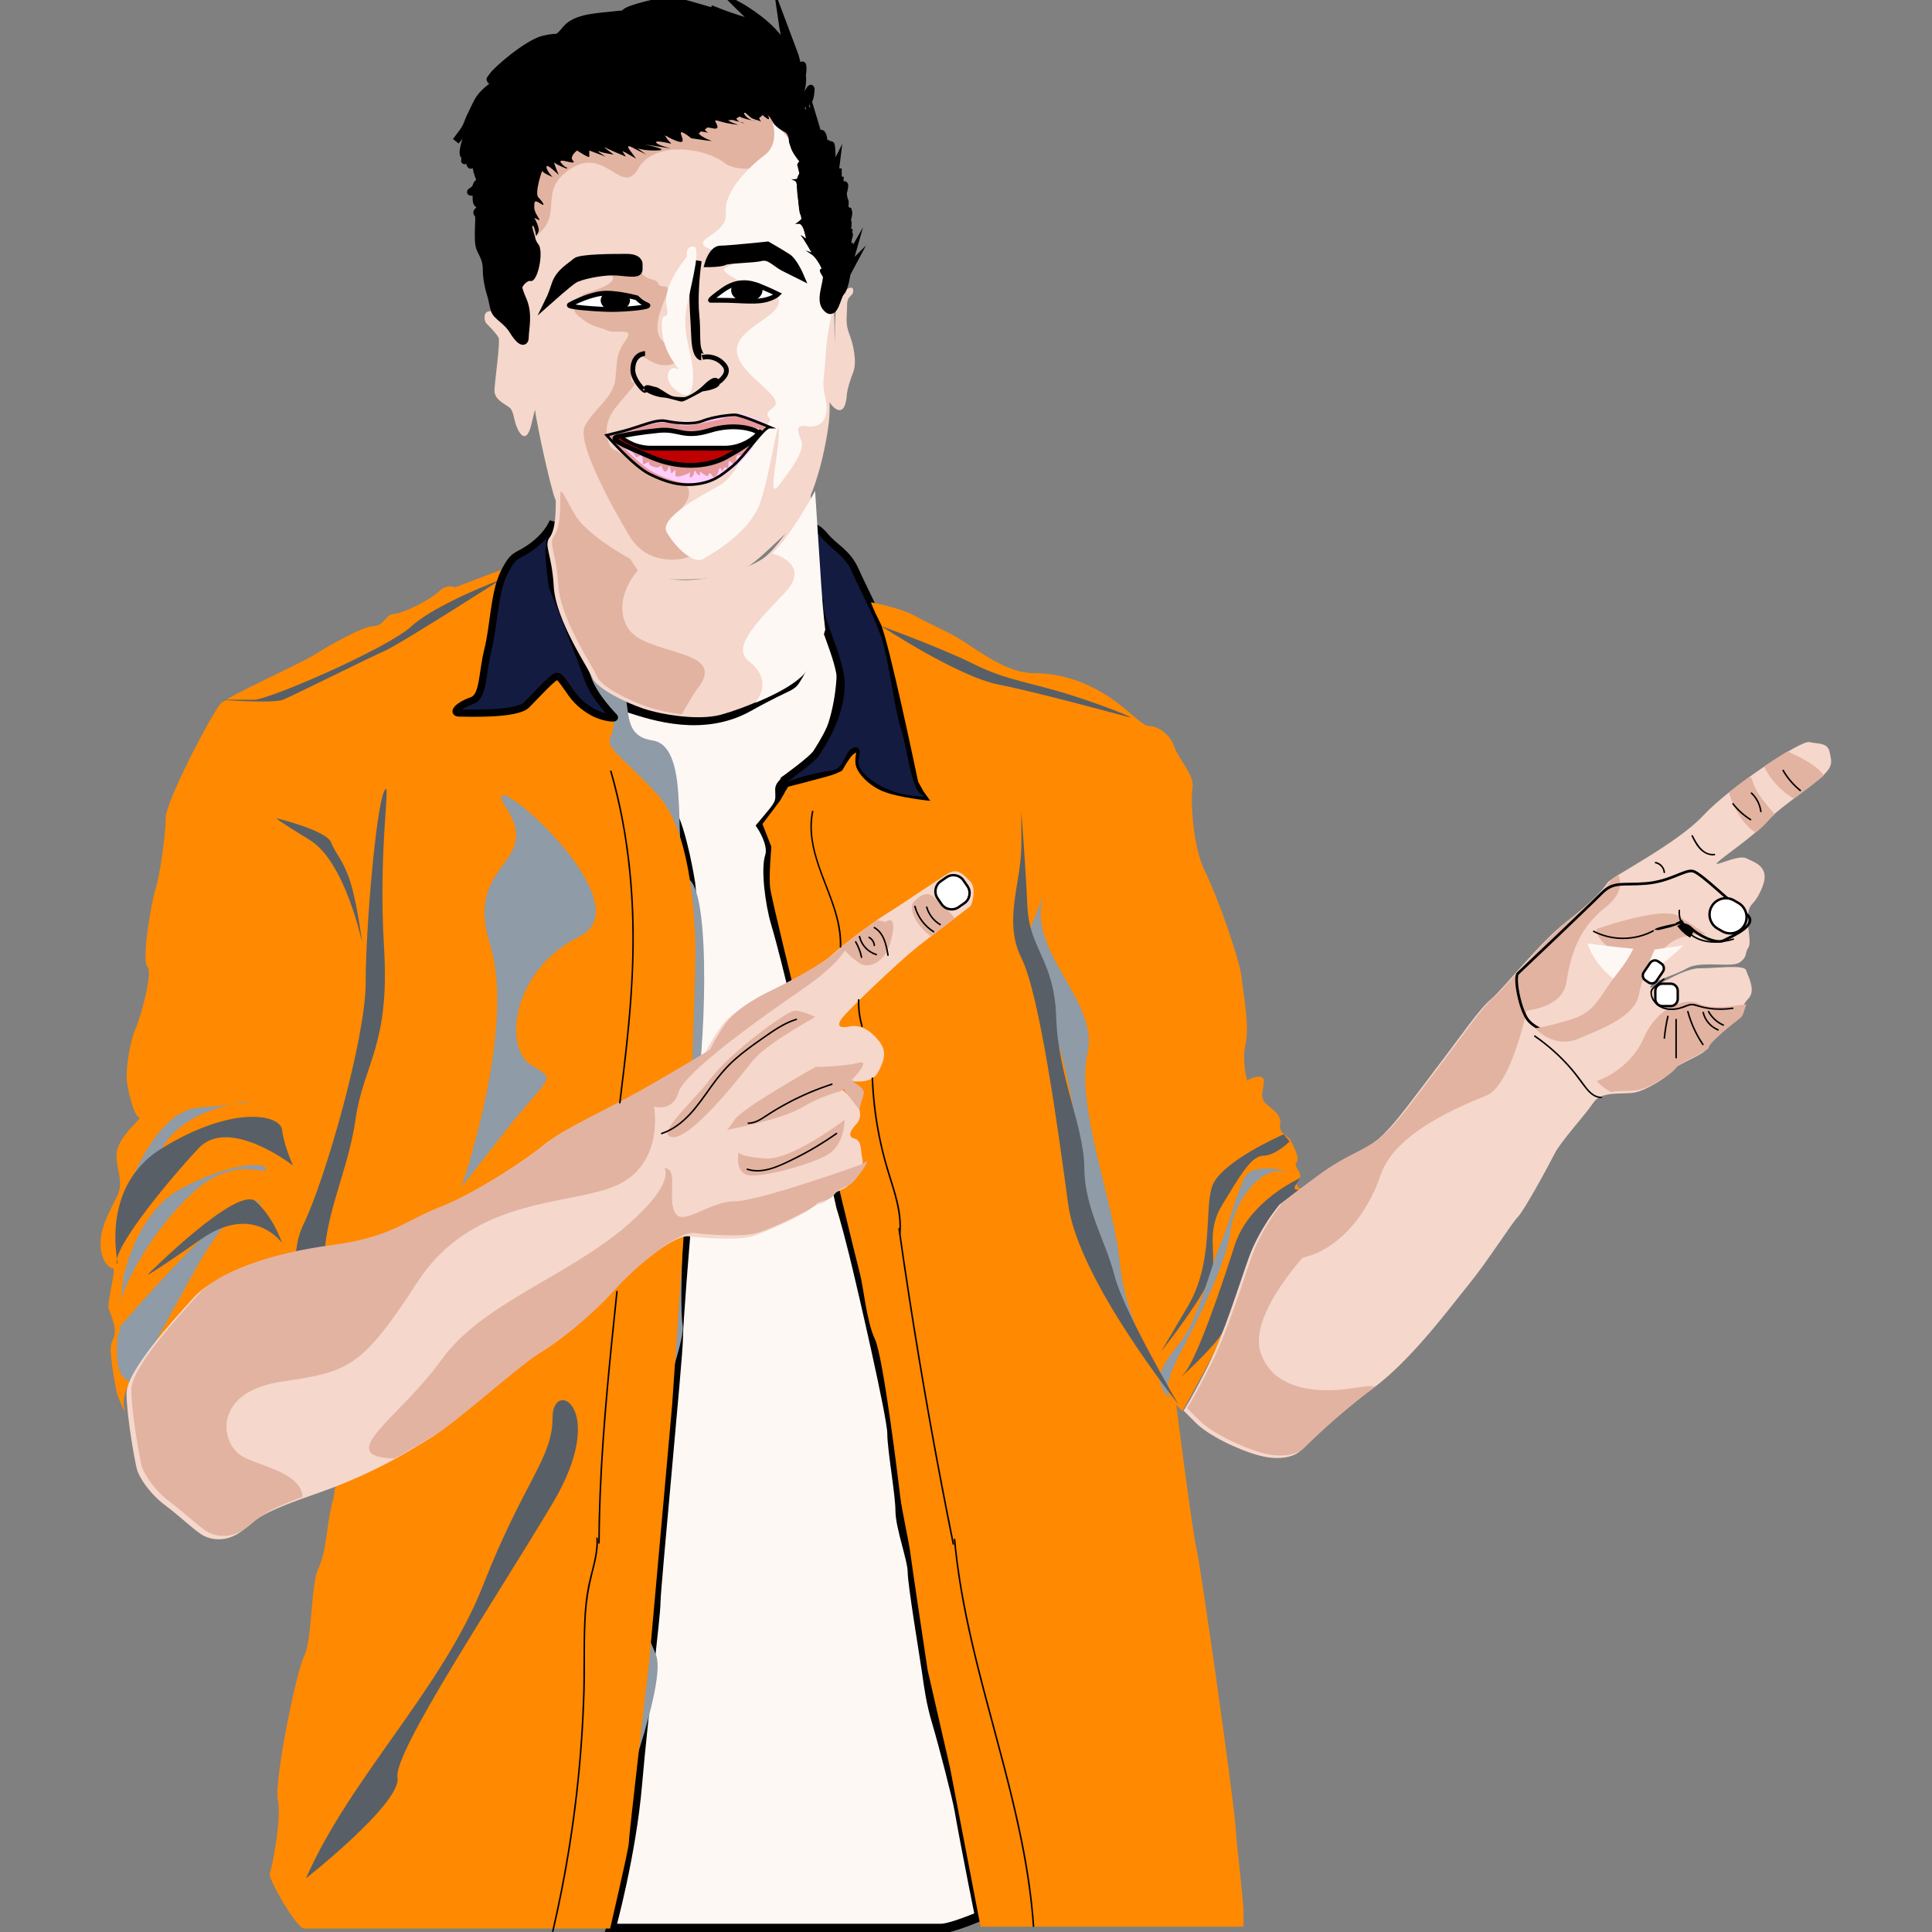 <?xml version="1.0" encoding="UTF-8" standalone="no"?>
<!DOCTYPE svg PUBLIC "-//W3C//DTD SVG 1.1//EN" "http://www.w3.org/Graphics/SVG/1.1/DTD/svg11.dtd">
<svg width="100%" height="100%" viewBox="0 0 200 200" version="1.1" xmlns="http://www.w3.org/2000/svg" xmlns:xlink="http://www.w3.org/1999/xlink" xml:space="preserve" xmlns:serif="http://www.serif.com/" style="fill-rule:evenodd;clip-rule:evenodd;stroke-miterlimit:10;">
    <rect x="0" y="0" width="200" height="200" fill="#808080" stroke="none"/>
    <g transform="matrix(-0.211,0,0,0.211,99.429,80.26)">
        <path d="M0,514.542C0,514.542 18.893,500 16.893,490C14.893,480 0.893,456 8.893,446C16.893,436 36.893,377 35.893,364C34.893,351 29.893,342 32.893,322C35.893,302 54.893,269 53.893,249C52.893,229 42.893,185 49.893,164C56.893,143 86.893,93 90.893,79C94.893,65 89.893,30 85.893,21C81.893,12 83.893,0 82.893,9C81.893,18 44.893,156 44.893,170C44.893,184 33.893,277 27.893,306C21.893,335 1.893,453 -2.107,482C-6.107,511 0,514.542 0,514.542" style="fill:rgb(88,95,103);fill-rule:nonzero;"/>
    </g>
    <g transform="matrix(-0.211,0,0,0.211,78.164,59.849)">
        <path d="M0,-230.98C-0.105,-230.987 -0.205,-230.983 -0.311,-230.967C-1.85,-230.734 -14.341,-228.742 -17.154,-224.99C-20.154,-220.99 -28.154,-214.99 -31.154,-203.99C-34.154,-192.99 -40.154,-169.99 -39.154,-160.99C-38.154,-151.99 -39.154,-109.99 -39.154,-116.99C-39.154,-123.99 -39.154,-137.99 -42.154,-139.99C-45.154,-141.99 -48.154,-143.99 -48.154,-140.99C-48.154,-137.99 -45.154,-138.99 -45.154,-133.99C-45.154,-128.99 -44.154,-124.99 -46.154,-119.99C-48.154,-114.99 -50.154,-105.99 -48.154,-100.99C-46.729,-97.426 -45.243,-92.85 -44.964,-89.421C-43.721,-74.128 -33.587,-88.572 -36.19,-89.287C-36.417,-89.349 -36.154,-89.755 -36.154,-89.99C-36.154,-92.99 -37.154,-83.99 -36.154,-75.99C-35.154,-67.99 -30.154,-35.99 -16.154,-22.99C-2.154,-9.99 3.846,-2.99 14.846,-0.99C25.846,1.01 50.846,2.01 59.846,-2.99C68.846,-7.99 94.846,-26.99 98.846,-40.99C100.018,-45.092 101.276,-50.137 102.468,-55.272C105.347,-67.664 107.846,-80.576 107.846,-81.99C107.846,-83.99 108.846,-78.99 109.846,-74.99C110.846,-70.99 112.846,-66.99 115.846,-71.99C118.846,-76.99 117.846,-81.99 120.846,-83.99C123.846,-85.99 127.846,-87.99 127.846,-91.99C127.846,-95.99 124.846,-115.99 125.846,-117.99C126.846,-119.99 130.846,-123.99 131.846,-124.99C132.846,-125.99 133.846,-130.99 129.846,-130.99C125.846,-130.99 122.846,-143.99 121.846,-167.99C120.846,-191.99 125.846,-200.99 113.846,-208.99C101.846,-216.99 53.846,-232.99 41.846,-230.99C30.349,-229.074 2.33,-230.83 0,-230.98" style="fill:rgb(245,215,204);fill-rule:nonzero;"/>
    </g>
    <g transform="matrix(-0.211,0,0,0.211,78.164,59.849)">
        <path d="M0,-230.98C-0.105,-230.987 -0.205,-230.983 -0.311,-230.967C-1.85,-230.734 -14.341,-228.742 -17.154,-224.99C-20.154,-220.99 -28.154,-214.99 -31.154,-203.99C-34.154,-192.99 -40.154,-169.99 -39.154,-160.99C-38.154,-151.99 -39.154,-109.99 -39.154,-116.99C-39.154,-123.99 -39.154,-137.99 -42.154,-139.99C-45.154,-141.99 -48.154,-143.99 -48.154,-140.99C-48.154,-137.99 -45.154,-138.99 -45.154,-133.99C-45.154,-128.99 -44.154,-124.99 -46.154,-119.99C-48.154,-114.99 -50.154,-105.99 -48.154,-100.99C-46.729,-97.426 -45.243,-92.85 -44.964,-89.421C-43.721,-74.128 -33.587,-88.572 -36.19,-89.287C-36.417,-89.349 -36.154,-89.755 -36.154,-89.99C-36.154,-92.99 -37.154,-83.99 -36.154,-75.99C-35.154,-67.99 -30.154,-35.99 -16.154,-22.99C-2.154,-9.99 3.846,-2.99 14.846,-0.99C25.846,1.01 50.846,2.01 59.846,-2.99C68.846,-7.99 94.846,-26.99 98.846,-40.99C102.846,-54.99 107.846,-79.99 107.846,-81.99C107.846,-83.99 108.846,-78.99 109.846,-74.99C110.846,-70.99 112.846,-66.99 115.846,-71.99C118.846,-76.99 117.846,-81.99 120.846,-83.99C123.846,-85.99 127.846,-87.99 127.846,-91.99C127.846,-95.99 124.846,-115.99 125.846,-117.99C126.846,-119.99 130.846,-123.99 131.846,-124.99C132.846,-125.99 133.846,-130.99 129.846,-130.99C125.846,-130.99 122.846,-143.99 121.846,-167.99C120.846,-191.99 125.846,-200.99 113.846,-208.99C101.846,-216.99 53.846,-232.99 41.846,-230.99C30.349,-229.074 2.33,-230.83 0,-230.98Z" style="fill:none;fill-rule:nonzero;"/>
    </g>
    <g transform="matrix(-0.211,0,0,0.211,85.599,199.644)">
        <path d="M0,-648C0,-648 -6,-637 -7,-625C-8,-613 -6,-596 0,-583C6,-570 23,-564 23,-559C23,-554 22,-553 27,-547L32,-541C32,-541 26,-532 28,-526C30,-520 28,-503 25,-493C22,-483 17.457,-464.18 17.457,-464.18L-7,-354C-7,-354 -9,-348 -13,-332C-17,-316 -32,-251 -32,-243C-32,-235 -36,-213 -36,-205C-36,-197 -42,-181 -42,-175C-42,-169 -48,-133 -49,-126C-50,-119 -51,-111 -54,-101C-57,-91 -64,-64 -65,-58C-66,-52 -70,-31 -72,-21L-75,-6C-75,-6 -61,0 -56,0L106,0C106,0 96,-36 93,-71C90,-106 84,-153 84,-160C84,-167 73,-281 73,-289C73,-297 69.494,-338.875 69.494,-338.875C69.494,-338.875 63,-467 63,-471C63,-475 67,-513 67,-513C67,-513 71,-539 77,-549C83,-559 106,-578 106,-584C106,-590 99,-592 106,-596C113,-600 117,-612 117,-612C117,-612 109.366,-602.897 97.183,-598.949C85,-595 60.712,-586.962 38.355,-599.481C16,-612 18,-608 14,-615C10,-622 5,-632.66 5,-632.66L0,-648Z" style="fill:rgb(254,248,245);fill-rule:nonzero;stroke:black;stroke-width:4.73px;"/>
    </g>
    <g transform="matrix(-0.211,0,0,0.211,83.843,82.674)">
        <path d="M0,-132.836C0,-132.836 -2.301,-134.918 -7.301,-128.918C-12.301,-122.918 -18.301,-120.918 -22.301,-111.918C-26.301,-102.918 -32.301,-91.918 -36.301,-80.918C-40.301,-69.918 -43.301,-43.918 -46.301,-34.918C-49.301,-25.918 -51.301,-6.918 -55.301,-3.918C-59.301,-0.918 -62.301,2.082 -48.301,0.082C-34.301,-1.918 -23.301,-10.918 -22.301,-15.918C-21.301,-20.918 -24.301,-24.918 -21.301,-22.918C-18.301,-20.918 -18.301,-12.918 -10.301,-11.918C-2.301,-10.918 14.565,-6.543 14.633,-3.231C14.699,0.082 12.699,-9.26 12.699,-9.26C12.699,-9.26 -1.301,-19.239 -3.301,-22.578C-5.301,-25.918 -15.301,-40.197 -15.301,-56.058C-15.301,-68.826 -3.301,-89.918 -4.995,-96.519C-5.186,-97.26 -3.753,-97.274 -3.511,-96.548L-3.301,-79.918L-3.301,-103.918L0,-132.836Z" style="fill:rgb(20,27,65);fill-rule:nonzero;stroke:black;stroke-width:3.55px;"/>
    </g>
    <g transform="matrix(-0.211,0,0,0.211,122.398,115.731)">
        <path d="M0,143.778L3,140.778C3,140.778 -5,203.778 -7,211.778C-9,219.778 -25,332.778 -26,346.778C-27,360.778 -30,383.778 -30,389.778L-30,396.778L99,396.778L114,318.778L125,270.778C125,270.778 132.906,218.275 133.453,213.527C134,208.778 137.632,192.311 138.316,186.545C139,180.778 146.64,117.38 150.82,108.579C155,99.778 156.417,82.926 158.208,76.352C160,69.778 173.427,13.822 173.427,13.822L189.42,-58.224C189.42,-58.224 201.376,-106.847 202.188,-112.534C203,-118.222 201.643,-133 201.643,-133L206,-144.222L197.442,-155.575L193.434,-162.495C193.434,-162.495 175,-167.222 172,-168.222C169,-169.222 166.916,-170.427 166.916,-170.427C166.916,-170.427 164.513,-174.763 162.756,-176.992C161,-179.222 160,-179.222 160,-179.222C160,-179.222 161,-175.222 160,-172.222C159,-169.222 154.731,-163.699 147.365,-160.46C140,-157.222 123.664,-155.575 123.664,-155.575L127,-160.222L129.634,-164.959C129.634,-164.959 144.238,-235.045 148.119,-242.634C152,-250.222 152.776,-253 152.776,-253C152.776,-253 138,-250.222 131,-246.222C124,-242.222 116,-239.222 108,-234.222C100,-229.222 86,-218.222 73,-218.222C60,-218.222 48,-214.222 37,-207.222C26,-200.222 20,-192.222 16,-192.222C12,-192.222 6,-188.222 4,-182.222C2,-176.222 -6,-168.222 -5,-162.222C-4,-156.222 -5,-133.222 -11,-121.222C-17,-109.222 -28,-78.222 -29,-69.222C-30,-60.222 -33,-45.222 -31,-36.222C-29,-27.222 -32,-17.222 -32,-18.222C-32,-19.222 -40,-22.222 -40,-18.222C-40,-14.222 -38,-11.222 -40,-8.222C-42,-5.222 -49,-2.222 -48,2.778C-47,7.778 -52,8.778 -53,10.778C-54,12.778 -58,19.778 -56,21.778C-54,23.778 -60,27.778 -57,29.778C-54,31.778 -57.857,34.826 -57.857,34.826C-57.857,34.826 -48.859,40.507 -43.43,48.142C-38,55.778 -20.404,106.094 -15.202,115.936C-10,125.778 0,143.778 0,143.778" style="fill:rgb(255,137,0);fill-rule:nonzero;"/>
    </g>
    <g transform="matrix(-0.211,0,0,0.211,122.398,115.731)">
        <path d="M0,143.778L3,140.778C3,140.778 -5,203.778 -7,211.778C-9,219.778 -25,332.778 -26,346.778C-27,360.778 -30,383.778 -30,389.778L-30,396.778L99,396.778L114,318.778L125,270.778C125,270.778 132.906,218.275 133.453,213.527C134,208.778 137.632,192.311 138.316,186.545C139,180.778 146.64,117.38 150.82,108.579C155,99.778 156.417,82.926 158.208,76.352C160,69.778 173.427,13.822 173.427,13.822L189.42,-58.224C189.42,-58.224 201.376,-106.847 202.188,-112.534C203,-118.222 201.643,-133 201.643,-133L206,-144.222L197.442,-155.575L193.434,-162.495C193.434,-162.495 175,-167.222 172,-168.222C169,-169.222 166.916,-170.427 166.916,-170.427C166.916,-170.427 164.513,-174.763 162.756,-176.992C161,-179.222 160,-179.222 160,-179.222C160,-179.222 161,-175.222 160,-172.222C159,-169.222 154.731,-163.699 147.365,-160.46C140,-157.222 123.664,-155.575 123.664,-155.575L127,-160.222L129.634,-164.959C129.634,-164.959 144.238,-235.045 148.119,-242.634C152,-250.222 152.776,-253 152.776,-253C152.776,-253 138,-250.222 131,-246.222C124,-242.222 116,-239.222 108,-234.222C100,-229.222 86,-218.222 73,-218.222C60,-218.222 48,-214.222 37,-207.222C26,-200.222 20,-192.222 16,-192.222C12,-192.222 6,-188.222 4,-182.222C2,-176.222 -6,-168.222 -5,-162.222C-4,-156.222 -5,-133.222 -11,-121.222C-17,-109.222 -28,-78.222 -29,-69.222C-30,-60.222 -33,-45.222 -31,-36.222C-29,-27.222 -32,-17.222 -32,-18.222C-32,-19.222 -40,-22.222 -40,-18.222C-40,-14.222 -38,-11.222 -40,-8.222C-42,-5.222 -49,-2.222 -48,2.778C-47,7.778 -52,8.778 -53,10.778C-54,12.778 -58,19.778 -56,21.778C-54,23.778 -60,27.778 -57,29.778C-54,31.778 -57.857,34.826 -57.857,34.826C-57.857,34.826 -48.859,40.507 -43.43,48.142C-38,55.778 -20.404,106.094 -15.202,115.936C-10,125.778 0,143.778 0,143.778" style="fill:none;fill-rule:nonzero;"/>
    </g>
    <g transform="matrix(-0.211,0,0,0.211,62.018,65.456)">
        <path d="M0,605C-1,600 -34,518 -28,502C-22,486 -7,462 -9,446C-11,430 -43,351 -41,340C-39,329 -42,260 -47,233C-52,206 -55,131 -44.5,121.5C-34,112 -47,56 -26,53C-5,50 -23,23 0,19C23,15 50,0 31,53C12,106 21,161 31,207C41,253 4,213 24,330C44,447 0,605 0,605" style="fill:rgb(143,155,166);fill-rule:nonzero;"/>
    </g>
    <g transform="matrix(-0.211,0,0,0.211,52.657,199.644)">
        <path d="M0,-668.042L26.235,-658C26.235,-658 30.235,-660 34.235,-656C38.235,-652 52.235,-645 56.235,-645C60.235,-645 61.235,-639 66.235,-639C71.235,-639 87.235,-630 95.235,-625C103.235,-620 137.235,-605 141.235,-601C145.235,-597 168.235,-553 168.235,-545C168.235,-537 171.235,-516 173.235,-510C175.235,-504 180.235,-475 177.235,-472C174.235,-469 181.235,-445 183.235,-441C185.235,-437 188.235,-422 187.235,-415C186.235,-408 183.235,-398 181.235,-398C179.235,-398 191.235,-389 192.235,-381C193.235,-373 188.235,-367 192.235,-359C196.235,-351 200.235,-344 200.235,-336C200.235,-328 196.235,-324 194.235,-324C192.235,-324 197.235,-307 196.235,-304C195.235,-301 193.235,-297 193.235,-293C193.235,-289 195.235,-289 195.235,-284C195.235,-279 193.235,-267 192.235,-263C191.235,-259 187.686,-252.019 187.686,-252.019C187.686,-252.019 190.839,-257.289 187.037,-265.644C183.235,-274 170.745,-290.515 162.99,-299.757C155.235,-309 138.691,-322.824 119.463,-326.912C100.235,-331 74.324,-335.813 74.324,-335.813C74.324,-335.813 83.235,-220 86.235,-210C89.235,-200 89.235,-185 93.235,-177C97.235,-169 96.235,-142 100.235,-134C104.235,-126 115.235,-72 113.235,-63C111.235,-54 116.235,-29 117.235,-27C118.235,-25 104.235,0 100.235,0L-49.765,0C-49.765,0 -59.144,-40.152 -58.954,-42.076C-58.765,-44 -69.052,-132.003 -69.052,-132.003L-80.189,-256.67L-87.625,-365.707C-87.625,-365.707 -92.292,-471.48 -91.528,-485.739C-90.765,-500 -89.02,-539.052 -72.892,-556.526C-56.765,-574 -47.765,-579 -49.765,-584C-51.765,-589 -51.765,-593 -51.765,-593C-51.765,-593 -46.903,-591.701 -42.334,-594.85C-37.765,-598 -23.765,-613 -23.765,-613C-23.765,-613 -14.701,-605.086 -11.733,-602.043C-8.765,-599 3.987,-594.873 14.111,-594.936C24.235,-595 26.235,-595 26.235,-595C26.235,-595 25.677,-597.607 22.956,-598.803C20.235,-600 15.122,-603.635 15.122,-603.635C15.122,-603.635 9.875,-625.385 9.055,-631.692C8.235,-638 6.281,-654.722 3.758,-660.361C1.235,-666 0,-668.042 0,-668.042" style="fill:rgb(255,137,0);fill-rule:nonzero;"/>
    </g>
    <g transform="matrix(-0.211,0,0,0.211,288.521,-10.68)">
        <clipPath id="_clip1">
            <path d="M1119.02,334.138C1121.55,339.777 1123.5,356.5 1124.32,362.807C1125.14,369.114 1130.39,390.865 1130.39,390.865C1130.39,390.865 1135.5,394.5 1138.22,395.697C1140.94,396.893 1141.5,399.5 1141.5,399.5C1141.5,399.5 1139.5,399.5 1129.38,399.563C1119.25,399.626 1106.5,395.5 1103.53,392.457C1100.56,389.413 1091.5,381.5 1091.5,381.5C1091.5,381.5 1077.5,396.5 1072.93,399.65C1068.36,402.799 1063.5,401.5 1063.5,401.5C1063.5,401.5 1063.5,405.5 1065.5,410.5C1067.5,415.5 1058.5,420.5 1042.37,437.973C1026.25,455.448 1024.5,494.5 1023.74,508.76C1022.97,523.02 1027.64,628.793 1027.64,628.793L1035.08,737.829L1046.21,862.496C1046.21,862.496 1056.5,950.5 1056.31,952.424C1056.12,954.347 1065.5,994.5 1065.5,994.5L1215.5,994.5C1219.5,994.5 1233.5,969.5 1232.5,967.5C1231.5,965.5 1226.5,940.5 1228.5,931.5C1230.5,922.5 1219.5,868.5 1215.5,860.5C1211.5,852.5 1212.5,825.5 1208.5,817.5C1204.5,809.5 1204.5,794.5 1201.5,784.5C1198.5,774.5 1189.59,658.687 1189.59,658.687C1189.59,658.687 1215.5,663.5 1234.73,667.588C1253.96,671.675 1270.5,685.5 1278.26,694.742C1286.01,703.984 1298.5,720.5 1302.3,728.855C1305.45,735.775 1303.83,740.578 1303.18,742.025C1303.98,740.411 1306.65,734.887 1307.5,731.5C1308.5,727.5 1310.5,715.5 1310.5,710.5C1310.5,705.5 1308.5,705.5 1308.5,701.5C1308.5,697.5 1310.5,693.5 1311.5,690.5C1312.5,687.5 1307.5,670.5 1309.5,670.5C1311.5,670.5 1315.5,666.5 1315.5,658.5C1315.5,650.5 1311.5,643.5 1307.5,635.5C1303.5,627.5 1308.5,621.5 1307.5,613.5C1306.5,605.5 1294.5,596.5 1296.5,596.5C1298.5,596.5 1301.5,586.5 1302.5,579.5C1303.5,572.5 1300.5,557.5 1298.5,553.5C1296.5,549.5 1289.5,525.5 1292.5,522.5C1295.5,519.5 1290.5,490.5 1288.5,484.5C1286.5,478.5 1283.5,457.5 1283.5,449.5C1283.5,441.5 1260.5,397.5 1256.5,393.5C1252.5,389.5 1218.5,374.5 1210.5,369.5C1202.5,364.5 1186.5,355.5 1181.5,355.5C1176.5,355.5 1175.5,349.5 1171.5,349.5C1167.5,349.5 1153.5,342.5 1149.5,338.5C1145.5,334.5 1141.5,336.5 1141.5,336.5L1115.27,326.458C1115.27,326.458 1116.5,328.5 1119.02,334.138ZM1302.95,742.48C1302.95,742.48 1303.04,742.325 1303.18,742.025C1303.03,742.316 1302.95,742.48 1302.95,742.48Z" clip-rule="nonzero"/>
        </clipPath>
        <g clip-path="url(#_clip1)">
            <g transform="matrix(1,0,0,1,1141,419)">
                <path d="M0,214C0,214 -27,136 -14,95C-1,54 -40,56 -22,28C-4,0 -92,74 -58,91C-24,108 -21,146 -34,154C-47,162 -44,158 -22,186L0,214Z" style="fill:rgb(143,155,166);fill-rule:nonzero;"/>
            </g>
            <g transform="matrix(1,0,0,1,1309,650)">
                <path d="M0,52C0,52 -58,-16 -67,-10C-76,-4 -65,-27 -36,26C-7,79 -6.698,78.855 -6.698,78.855C-6.698,78.855 -0.762,78.417 0.619,69.708C2,61 0,52 0,52" style="fill:rgb(143,155,166);fill-rule:nonzero;"/>
            </g>
            <g transform="matrix(1,0,0,1,1307,636)">
                <path d="M0,42C0,42 -6,10 -28,-2C-50,-14 -69,-16 -70,-12C-71,-8 -55,-19 -35,-1C-15,17 0,45 1,53C2,61 0,42 0,42" style="fill:rgb(143,155,166);fill-rule:nonzero;"/>
            </g>
            <g transform="matrix(0.673,-0.739,-0.739,-0.673,1322.61,617.262)">
                <path d="M-33.5,-14.805C-33.5,-14.805 -2.19,33.988 -18.215,54.559C-34.239,75.131 -33.5,75.805 -33.5,75.805C-33.5,75.805 -13.436,50.796 -20.885,27.785C-28.335,4.774 -33.5,-14.805 -33.5,-14.805" style="fill:rgb(143,155,166);fill-rule:nonzero;"/>
            </g>
            <g transform="matrix(1,0,0,1,1206,430)">
                <path d="M0,335C10,286 23.273,243.167 12.637,221.583C2,200 -18,130 -18,103C-18,76 -23,18 -27,9C-31,0 -24,36 -27,85C-30,134 -17,142 -13,170C-9,198 5,221 2,249C-1,277 0,335 0,335" style="fill:rgb(88,95,103);fill-rule:nonzero;"/>
            </g>
            <g transform="matrix(1,0,0,1,1223.63,648.543)">
                <path d="M0,-26.086C0,-26.086 31.368,-50.543 46.368,-34.543C61.368,-18.543 89.368,15.457 86.368,22.457C83.368,29.457 98.368,-13.543 64.368,-34.543C30.368,-55.543 6.368,-51.543 5.368,-43.543C4.368,-35.543 0,-26.086 0,-26.086" style="fill:rgb(88,95,103);fill-rule:nonzero;"/>
            </g>
            <g transform="matrix(-0.229,0.973,0.973,0.229,1263.75,621.025)">
                <path d="M46.356,-24.756C46.356,-24.756 23.698,-15.818 35.514,13.709C47.329,43.237 46.356,43.008 46.356,43.008C46.356,43.008 13.603,-9.9 23.452,-16.828C33.301,-23.757 46.356,-24.756 46.356,-24.756" style="fill:rgb(88,95,103);fill-rule:nonzero;"/>
            </g>
        </g>
    </g>
    <g transform="matrix(-0.211,0,0,0.211,52.657,199.644)">
        <path d="M0,-668.042L26.235,-658C26.235,-658 30.235,-660 34.235,-656C38.235,-652 52.235,-645 56.235,-645C60.235,-645 61.235,-639 66.235,-639C71.235,-639 87.235,-630 95.235,-625C103.235,-620 137.235,-605 141.235,-601C145.235,-597 168.235,-553 168.235,-545C168.235,-537 171.235,-516 173.235,-510C175.235,-504 180.235,-475 177.235,-472C174.235,-469 181.235,-445 183.235,-441C185.235,-437 188.235,-422 187.235,-415C186.235,-408 183.235,-398 181.235,-398C179.235,-398 191.235,-389 192.235,-381C193.235,-373 188.235,-367 192.235,-359C196.235,-351 200.235,-344 200.235,-336C200.235,-328 196.235,-324 194.235,-324C192.235,-324 197.235,-307 196.235,-304C195.235,-301 193.235,-297 193.235,-293C193.235,-289 195.235,-289 195.235,-284C195.235,-279 193.235,-267 192.235,-263C191.235,-259 187.686,-252.019 187.686,-252.019C187.686,-252.019 190.839,-257.289 187.037,-265.644C183.235,-274 170.745,-290.515 162.99,-299.757C155.235,-309 138.691,-322.824 119.463,-326.912C100.235,-331 74.324,-335.813 74.324,-335.813C74.324,-335.813 83.235,-220 86.235,-210C89.235,-200 89.235,-185 93.235,-177C97.235,-169 96.235,-142 100.235,-134C104.235,-126 115.235,-72 113.235,-63C111.235,-54 116.235,-29 117.235,-27C118.235,-25 104.235,0 100.235,0L-49.765,0C-49.765,0 -59.144,-40.152 -58.954,-42.076C-58.765,-44 -69.052,-132.003 -69.052,-132.003L-80.189,-256.67L-87.625,-365.707C-87.625,-365.707 -92.292,-471.48 -91.528,-485.739C-90.765,-500 -89.02,-539.052 -72.892,-556.526C-56.765,-574 -47.765,-579 -49.765,-584C-51.765,-589 -51.765,-593 -51.765,-593C-51.765,-593 -46.903,-591.701 -42.334,-594.85C-37.765,-598 -23.765,-613 -23.765,-613C-23.765,-613 -14.701,-605.086 -11.733,-602.043C-8.765,-599 3.987,-594.873 14.111,-594.936C24.235,-595 26.235,-595 26.235,-595C26.235,-595 25.677,-597.607 22.956,-598.803C20.235,-600 15.122,-603.635 15.122,-603.635C15.122,-603.635 9.875,-625.385 9.055,-631.692C8.235,-638 6.281,-654.722 3.758,-660.361C1.235,-666 0,-668.042 0,-668.042Z" style="fill:none;fill-rule:nonzero;"/>
    </g>
    <g transform="matrix(-0.211,0,0,0.211,91.224,74.444)">
        <path d="M0,-45.66C0,-45.66 -37.404,-21 -57.404,-17C-77.404,-13 -117.404,-2 -121.404,-1C-125.404,0 -111.404,-6 -92.404,-12C-73.404,-18 -61.404,-19 -45.404,-27C-29.404,-35 0,-45.66 0,-45.66" style="fill:rgb(88,95,103);fill-rule:nonzero;"/>
    </g>
    <g transform="matrix(-0.211,0,0,0.211,51.867,72.858)">
        <path d="M0,-61C0,-61 2.326,-60.127 5.96,-58.638C8.974,-57.401 12.888,-55.741 17.119,-53.8C26.704,-49.404 37.92,-43.574 44,-38C56,-27 114,-2 121,-2L138,-2C138,-2 112,0 107,-2C102,-4 64,-23 57,-26C50,-29 0,-61 0,-61" style="fill:rgb(88,95,103);fill-rule:nonzero;"/>
    </g>
    <g transform="matrix(-0.211,0,0,0.211,134.558,143.494)">
        <path d="M0,-102C0,-102 25,-91 32,-69C39,-47 51,-12 57,-6C63,0 40.64,-19.961 37.32,-27.48C34,-35 21.491,-77.361 12.246,-85.681C3,-94 -0.357,-96.452 -0.357,-96.452C-0.357,-96.452 4.08,-95.44 2.04,-98.72L0,-102Z" style="fill:rgb(88,95,103);fill-rule:nonzero;"/>
    </g>
    <g transform="matrix(-0.211,0,0,0.211,132.884,139.899)">
        <path d="M0,-106.529C0,-106.529 31.085,-93 35.085,-81C39.085,-69 34.085,-44 47.085,-22L60.085,0C60.085,0 37.085,-29 35.085,-39C33.085,-49 38.085,-59 30.085,-72C22.085,-85 16.085,-96 10.085,-96C4.085,-96 -2.915,-103 -2.915,-103L0,-106.529Z" style="fill:rgb(88,95,103);fill-rule:nonzero;"/>
    </g>
    <g transform="matrix(-0.211,0,0,0.211,121.657,120.231)">
        <path d="M0,117C0,117 10,117 -3,93C-16,69 -26,45 -27,35C-28,25 -35,13 -42,8C-49,3 -56,5 -56,5C-56,5 -38,0 -34,8C-30,16 -26,32 -22,41C-18,50 -11,78 -3,88C5,98 9,104 7,110C5,116 0,117 0,117" style="fill:rgb(143,155,166);fill-rule:nonzero;"/>
    </g>
    <g transform="matrix(-0.211,0,0,0.211,121.446,92.314)">
        <path d="M0,251C0,251 12.495,230.899 20.267,207.917C23.04,199.718 25.211,191.151 26,183C29,152 48,105 42,79C36,53 74,28 63,0L74,28C74,28 48,81 47,129C46,177 0,251 0,251" style="fill:rgb(143,155,166);fill-rule:nonzero;"/>
    </g>
    <g transform="matrix(-0.211,0,0,0.211,121.975,83.961)">
        <path d="M0,291C0,291 49,230 54,193C59,156 68,90 77,72C86,54 77,35 77,17L77,0C77,0 75,26 74,47C73,68 60.75,72.935 59.875,101.467C59,130 46.224,154.914 46.112,174.957C46,195 35.494,211.108 31.247,228.055C27,245 0,291 0,291" style="fill:rgb(88,95,103);fill-rule:nonzero;"/>
    </g>
    <g transform="matrix(-0.211,0,0,0.211,37.485,84.701)">
        <path d="M0,61C0,61 8.253,21.332 25.707,10.666C43.161,0 41.998,0 41.998,0C41.998,0 17.562,5.925 15.234,11.851C12.907,17.776 9.417,20.146 5.926,30.812C2.435,41.478 0,61 0,61" style="fill:rgb(88,95,103);fill-rule:nonzero;"/>
    </g>
    <g transform="matrix(-0.211,0,0,0.211,72.263,36.922)">
        <path d="M0,-47.083C1.168,-39.592 1.947,-27.822 1.168,-20.331C0.39,-12.84 1.168,-6.42 0,-3.209C-1.168,0 -1.558,0 -1.558,0C-1.558,0 1.168,0 1.558,-9.63C1.947,-19.261 2.726,-26.751 2.336,-32.102C1.947,-37.452 0,-47.083 0,-47.083Z" style="fill-rule:nonzero;stroke:black;stroke-width:3.55px;"/>
    </g>
    <g transform="matrix(-0.211,0,0,0.211,57.26,74.444)">
        <path d="M0,-97C0,-97 2,-91 10,-85C18,-79 19,-82 24,-72C29,-62 29,-46 32,-34C35,-22 34,-11 40,-9C46,-7 50,-3 46,-3C42,-3 18,-2 13,-7C8,-12 0,-21 -2,-21C-4,-21 -8,-13 -12,-9C-16,-5 -21,-2 -26,-1C-31,0 -30,-1 -30,-1C-30,-1 -20,-11 -17,-20C-14,-29 0.424,-65.301 0.424,-65.301C0.424,-65.301 2,-76 2,-82C2,-88 0,-97 0,-97Z" style="fill:rgb(20,27,65);fill-rule:nonzero;stroke:black;stroke-width:3.55px;"/>
    </g>
    <g transform="matrix(-0.211,0,0,0.211,84.964,59.639)">
        <path d="M0,27C0,27 1,20 2,5C3,-10 5,-41 5,-41C5,-41 19.161,-14.25 29.081,-8.125C39,-2 60.512,3.836 73.756,1.418C76.469,0.922 79.857,-0.191 83.584,-1.743C98.049,-7.765 117.619,-20.387 122.66,-29.074C129,-40 130,-44 130,-38C130,-32 130,-23 133,-19C136,-15 131.948,-11.127 131,5C130,22 114,45 112,50C110,55 96,62 87,65C78,68 60,71 49,68C38,65 15,56 9,47C3,38 0,27 0,27" style="fill:rgb(245,215,204);fill-rule:nonzero;"/>
    </g>
    <g transform="matrix(-0.211,0,0,0.211,288.521,-10.68)">
        <clipPath id="_clip2">
            <path d="M964.5,337.5C963.5,352.5 962.5,359.5 962.5,359.5C962.5,359.5 965.5,370.5 971.5,379.5C977.5,388.5 1000.5,397.5 1011.5,400.5C1022.5,403.5 1040.5,400.5 1049.5,397.5C1058.5,394.5 1072.5,387.5 1074.5,382.5C1076.5,377.5 1092.5,354.5 1093.5,337.5C1094.45,321.373 1098.5,317.5 1095.5,313.5C1092.5,309.5 1092.5,300.5 1092.5,294.5C1092.5,288.5 1091.5,292.5 1085.16,303.426C1080.12,312.113 1060.55,324.735 1046.08,330.757C1042.36,332.309 1038.97,333.422 1036.26,333.918C1023.01,336.336 1001.5,330.5 991.581,324.375C981.661,318.25 967.5,291.5 967.5,291.5C967.5,291.5 965.5,322.5 964.5,337.5Z" clip-rule="nonzero"/>
        </clipPath>
        <g clip-path="url(#_clip2)">
            <g transform="matrix(1,0,0,1,1054.5,368.5)">
                <path d="M0,-38C0,-38 13,-24 5,-10C-3,4 -44,0 -30,19C-16,38 -19,53 9,33C37,13 76,-23 67,-42C58,-61 47,-91 34,-81C21,-71 0,-38 0,-38" style="fill:rgb(226,179,161);fill-rule:nonzero;"/>
            </g>
            <g transform="matrix(1,0,0,1,988.644,387.9)">
                <path d="M0,-65.8C0,-65.8 -19.644,-60.9 -6.644,-46.9C6.356,-32.9 20.356,-19.9 11.356,-12.9C2.356,-5.9 1.356,4.1 15.356,14.1C29.356,24.1 -3.644,34.1 -15.644,21.1C-27.644,8.1 -37.644,-4.9 -37.644,-27.9C-37.644,-50.9 -34.644,-69.9 -28.644,-69.9C-22.644,-69.9 -22.644,-99.9 -22.644,-99.9C-22.644,-99.9 4.356,-83.9 2.356,-74.9C0.356,-65.9 0,-65.8 0,-65.8" style="fill:rgb(254,248,245);fill-rule:nonzero;"/>
            </g>
        </g>
    </g>
    <g transform="matrix(-0.211,0,0,0.211,84.964,59.639)">
        <path d="M0,27C0,27 1,20 2,5C3,-10 5,-41 5,-41C5,-41 19.161,-14.25 29.081,-8.125C39,-2 60.512,3.836 73.756,1.418C76.469,0.922 79.857,-0.191 83.584,-1.743C98.049,-7.765 117.619,-20.387 122.66,-29.074C129,-40 130,-44 130,-38C130,-32 130,-23 133,-19C136,-15 131.948,-11.127 131,5C130,22 114,45 112,50C110,55 96,62 87,65C78,68 60,71 49,68C38,65 15,56 9,47C3,38 0,27 0,27Z" style="fill:none;fill-rule:nonzero;"/>
    </g>
    <g transform="matrix(-0.211,0,0,0.211,31.669,142.543)">
        <path d="M0,246C-22,196 -67,153 -87,102C-107,51 -121,40 -121,20C-121,0 -149,15.097 -121,62.048C-93,109 -42.849,184.039 -44.924,196.52C-47,209 0,246 0,246" style="fill:rgb(88,95,103);fill-rule:nonzero;"/>
    </g>
    <g transform="matrix(-0.211,0,0,0.211,80.84,17.659)">
        <path d="M0,-4C0,-4 19,3 28,-4C37,-11 62,-15 70,-1C78,13 86,-12 103,-1C120,10 106,21 120,32C134,43 143,33 138,17C133,1 125,-31 103,-31C81,-31 52,-47 36,-40C20,-33 13,-41 6,-32C-1,-23 -11,-24 -9,-19C-7,-14 0,-4 0,-4" style="fill:rgb(226,179,161);fill-rule:nonzero;"/>
    </g>
    <g transform="matrix(-0.211,0,0,0.211,60.538,54.881)">
        <path d="M0,-116C0,-116 -18,-121 -13,-125C-8,-129 -25,-134 -27,-128C-29,-122 -35,-124 -36,-121C-37,-118 -43,-122 -40,-115C-37,-108 -33,-98 -38,-93C-43,-88 -49,-82 -41,-81C-33,-80 -29,-86.721 -26.5,-84.861C-24,-83 -21.245,-73 -23.623,-72.5C-26,-72 -23,-70 -15,-60C-7,-50 -12.098,-39.745 -14.549,-39.373C-17,-39 -32.614,-26.043 -39.808,-24.021C-47,-22 -52,-24 -51,-17C-50,-10 -38,-5 -43,1C-48,7 -56.701,9.374 -52.851,12.187C-49,15 -31,18 -22,3C-13,-12 4,-43 0,-51C-4,-59 -14,-65 -15,-74C-16,-83 -15,-86 -20,-93C-25,-100 -15,-96 -11,-98C-7,-100 -4,-99 3,-105C10,-111 0,-116 0,-116" style="fill:rgb(226,179,161);fill-rule:nonzero;"/>
    </g>
    <g transform="matrix(-0.211,0,0,0.211,79.889,58.476)">
        <path d="M0,-218.344C0,-218.344 -4.5,-207 3.5,-201C11.5,-195 23.5,-183 22.5,-173C21.5,-163 35.5,-161 33.5,-157C31.5,-153 10.55,-153 16.524,-149C22.5,-145 26.5,-146 20.5,-142C14.5,-138 6.092,-135.194 2.296,-133.597C-1.5,-132 -6.5,-131 -1.5,-125C3.5,-119 20.5,-113 16.5,-102C12.5,-91 -7.5,-82 -0.5,-77C6.5,-72 -3.5,-73 3.5,-68C10.5,-63 16.5,-44 25.5,-39C34.5,-34 55.5,-23 51.5,-16C47.5,-9 38.5,0 33.5,-3C28.5,-6 10.5,-16 5.5,-31C0.5,-46 -3.5,-76 -3.5,-65C-3.5,-54 2.5,-31 -3.5,-39C-9.5,-47 -16.5,-56 -14.5,-61C-12.5,-66 -11.5,-69 -17.5,-68C-23.5,-67 -28.5,-71 -26.5,-81C-24.5,-91 -25.5,-87 -26.5,-104C-27.5,-121 -35.651,-143 -30.076,-150.5C-24.5,-158 -18.5,-184 -17.5,-193C-16.5,-202 0,-218.344 0,-218.344" style="fill:rgb(254,248,245);fill-rule:nonzero;"/>
    </g>
    <g transform="matrix(-0.211,0,0,0.211,71.112,40.288)">
        <path d="M0,-65C0,-65 12.02,-51.082 10.01,-41.041C8,-31 13.338,-41.611 12.169,-28.305C11,-15 1,-8 5,-10C9,-12 12,-5 6,0C0,5 -3,4 -3,-7C-3,-18 3,-27 0,-41C-3,-55 -7,-70 -3,-70C1,-70 0,-65 0,-65" style="fill:rgb(254,248,245);fill-rule:nonzero;"/>
    </g>
    <g transform="matrix(-0.211,0,0,0.211,81.792,32.22)">
        <path d="M0,-100.349C0,-100.349 12.888,-103 10.944,-99.175C9,-95.349 -1,-90.349 -3,-83.349C-5,-76.349 -5,-75.349 -8,-72.349C-11,-69.349 -5,-68.349 -5,-63.349C-5,-58.349 -6,-50.349 -9,-38.349C-12,-26.349 -18,-24.349 -18,-18.349C-18,-12.349 -14,-5.349 -18,-1.349C-22,2.651 -23,-7.349 -25,-9.349C-27,-11.349 -29,-21.349 -28,-29.349C-27,-37.349 -28,-54.349 -25,-60.349C-22,-66.349 -22,-77.349 -15,-85.349C-8,-93.349 -4,-100.349 -2,-100.349L0,-100.349Z" style="fill-rule:nonzero;stroke:black;stroke-width:3.55px;"/>
    </g>
    <g transform="matrix(-0.211,0,0,0.211,82.215,25.167)">
        <path d="M0,-69C0,-69 -0.437,-68.75 -1.109,-68.5C-3.125,-67.75 -7.25,-67 -8,-73C-9,-81 -7,-70 -1,-70C5,-70 -5,-69 -4,-82C-3,-95 -7,-81 0,-75C7,-69 -6,-77 0,-93L6,-109C6,-109 4,-95 1,-90C-2,-85 1,-80 2,-79C3,-78 1,-92 8,-101C15,-110 28,-117 28,-117C28,-117 21,-110 16,-106C11,-102 6,-96 6,-92L6,-88C6,-88 3,-84 5,-80C7,-76 6,-94 10,-98C14,-102 14,-106 24,-109C34,-112 41,-115 41,-115C41,-115 25,-109 21,-106C17,-103 12,-99 11,-95C10,-91 8,-84 8,-82C8,-80 10,-97 18,-102C26,-107 37,-113 41,-114C45,-115 57,-119 61,-119C65,-119 82,-115 83,-113C84,-111 84,-114 73,-115C62,-116 56,-117 46,-113C36,-109 22,-100 19,-96C16,-92 10,-86 11,-84C12,-82 13,-90 25,-98C37,-106 31,-106 44,-110C57,-114 56,-116 67,-114C78,-112 80,-113 88,-112C96,-111 107,-111 112,-105C117,-99 115,-102 123,-100C131,-98 146,-85 148,-82C150,-79 151,-79 141,-86C131,-93 139,-84 147,-78C155,-72 155,-70 158,-64C161,-58 160,-58 163,-54L166,-50C166,-50 156,-62 155,-67C154,-72 158,-60 160,-54C162,-48 163,-44 162,-43C161,-42 155,-51 154,-49C153,-47 160,-47 161,-43C162,-39 163,-40 156,-44C149,-48 159,-42 159,-39C159,-36 155,-43 152,-43C149,-43 156,-42 156,-38C156,-34 153,-30 154,-29C155,-28 155,-31 156,-28C157,-25 161,-25 157,-25C153,-25 152,-26 154,-24C156,-22 156,-25 156,-22C156,-19 155,-19 154,-19C153,-19 152,-19 154,-17C156,-15 156,-15 155,-14C154,-13 156,-1 154,3C152,7 151,9 151,13C151,17 150,22 149,25C148,28 148,30 147,33C146,36 141,38 138,43C135,48 132,50 132,46C132,42 130,35 133,28C136,21 136,20 133,17C130,14 127,3 129,-3C131,-9 131,-12 130,-19C129,-26 129,-26 129,-30C129,-34 125,-40 119,-45C113,-50 112,-53 103,-51L94,-49C94,-49 103,-54 109,-54C115,-54 96,-55 94,-52C92,-49 87,-45 90,-50C93,-55 88,-56 87,-53C86,-50 83,-45 84,-50C85,-55 84,-52 79,-52C74,-52 68,-54 67,-53C66,-52 66,-55 67,-56C68,-57 63,-53 61,-55C59,-57 58,-59 55,-59C52,-59 49,-52 50,-57C51,-62 54,-67 51,-62C48,-57 48,-53 47,-57C46,-61 46,-55 44,-58C42,-61 45,-62 37,-62C29,-62 30,-62 26,-65C22,-68 21,-61 18,-63C15,-65 16,-67 12,-68C8,-69 0,-69 0,-69Z" style="fill-rule:nonzero;stroke:black;stroke-width:3.55px;"/>
    </g>
    <g transform="matrix(-0.211,0,0,0.211,66.142,30.454)">
        <path d="M0,-15C0,-15 0,-18 6,-18C12,-18 29,-18 31,-16C33,-14 39,-11 41,-5C43,1 44,3 44,3C44,3 35,-5 32,-7C29,-9 19,-11 13,-11C7,-11 0,-9 0,-12L0,-15Z" style="fill-rule:nonzero;stroke:black;stroke-width:3.55px;"/>
    </g>
    <g transform="matrix(-0.211,0,0,0.211,73.332,26.648)">
        <path d="M0,3C0,3 -2,-4 -6,-4C-10,-4 -29,-6 -29,-6C-29,-6 -36,-2 -39,0C-42,2 -45,9 -45,9L-37,5C-33,3 -30,-1 -26,0C-22,1 -10,1 -8,2C-6,3 0,3 0,3Z" style="fill-rule:nonzero;stroke:black;stroke-width:3.55px;"/>
    </g>
    <g transform="matrix(-0.211,0,0,0.211,80.523,29.82)">
        <path d="M0,3C0,3 4,1 9,-1C14,-3 20,-4 27,1C34,6 33,6 33,6L27,6C20,6 12,7 7,6C2,5 0,3 0,3" style="fill:white;fill-rule:nonzero;"/>
    </g>
    <g transform="matrix(-0.211,0,0,0.211,288.521,-10.68)">
        <clipPath id="_clip3">
            <path d="M992.5,190.5C987.5,192.5 983.5,194.5 983.5,194.5C983.5,194.5 985.5,196.5 990.5,197.5C995.5,198.5 1003.5,197.5 1010.5,197.5L1016.5,197.5C1016.5,197.5 1017.5,197.5 1010.5,192.5C1006.74,189.816 1003.27,188.861 1000.09,188.861C997.348,188.861 994.817,189.573 992.5,190.5Z" clip-rule="nonzero"/>
        </clipPath>
        <g clip-path="url(#_clip3)">
            <g transform="matrix(0,-1,-1,0,1001,186.5)">
                <path d="M-6.5,-6.5C-8.985,-6.5 -11,-3.59 -11,0C-11,3.59 -8.985,6.5 -6.5,6.5C-4.015,6.5 -2,3.59 -2,0C-2,-3.59 -4.015,-6.5 -6.5,-6.5" style="fill-rule:nonzero;"/>
            </g>
            <g transform="matrix(0,-1,-1,0,1001,186.5)">
                <ellipse cx="-6.5" cy="0" rx="4.5" ry="6.5" style="fill:none;stroke:black;stroke-width:2.36px;"/>
            </g>
        </g>
    </g>
    <g transform="matrix(-0.211,0,0,0.211,80.523,29.82)">
        <path d="M0,3C0,3 4,1 9,-1C14,-3 20,-4 27,1C34,6 33,6 33,6L27,6C20,6 12,7 7,6C2,5 0,3 0,3Z" style="fill:none;fill-rule:nonzero;stroke:black;stroke-width:2.36px;"/>
    </g>
    <g transform="matrix(-0.211,0,0,0.211,65.93,31.557)">
        <path d="M0,-3.428C0,-3.428 1.115,-3.746 2.877,-4.146C5.834,-4.816 10.613,-5.714 15,-5.714C22,-5.714 31,-1.142 33,0.001C35,1.143 18,2.286 12,2.286C6,2.286 -8,1.143 -5,0.001C-2,-1.142 0,-3.428 0,-3.428" style="fill:white;fill-rule:nonzero;"/>
    </g>
    <g transform="matrix(-0.211,0,0,0.211,288.521,-10.68)">
        <clipPath id="_clip4">
            <path d="M1055.38,195.568C1053.62,195.967 1052.5,196.286 1052.5,196.286C1052.5,196.286 1050.5,198.572 1047.5,199.715C1044.5,200.857 1058.5,202 1064.5,202C1070.5,202 1087.5,200.857 1085.5,199.715C1083.5,198.572 1074.5,194 1067.5,194C1063.11,194 1058.33,194.898 1055.38,195.568Z" clip-rule="nonzero"/>
        </clipPath>
        <g clip-path="url(#_clip4)">
            <g transform="matrix(0,-1,-1,0,1065.5,192)">
                <path d="M-6,-6C-8.209,-6 -10,-3.313 -10,0C-10,3.313 -8.209,6 -6,6C-3.791,6 -2,3.313 -2,0C-2,-3.313 -3.791,-6 -6,-6" style="fill-rule:nonzero;"/>
            </g>
            <g transform="matrix(0,-1,-1,0,1065.5,192)">
                <ellipse cx="-6" cy="0" rx="4" ry="6" style="fill:none;stroke:black;stroke-width:2.36px;"/>
            </g>
        </g>
    </g>
    <g transform="matrix(-0.211,0,0,0.211,65.93,31.557)">
        <path d="M0,-3.428C0,-3.428 1.115,-3.746 2.877,-4.146C5.834,-4.816 10.613,-5.714 15,-5.714C22,-5.714 31,-1.142 33,0.001C35,1.143 18,2.286 12,2.286C6,2.286 -8,1.143 -5,0.001C-2,-1.142 0,-3.428 0,-3.428Z" style="fill:none;fill-rule:nonzero;stroke:black;stroke-width:2.36px;"/>
    </g>
    <g transform="matrix(-0.211,0,0,0.211,86.445,10.726)">
        <path d="M0,94.284L-8,79.284L-6,81.284L-8,74.284L-4,81.284C-4,81.284 -5.088,79.107 -6.148,76.784C-7.36,74.129 -8.533,71.284 -8,71.284C-7,71.284 -7,68.284 -7,68.284C-7,68.284 -7,71.284 -6,72.284C-5,73.284 -7,63.284 -7,64.284C-7,65.284 -5,70.284 -5,70.284L-7,61.284L-5.556,65.609C-5.556,65.609 -7,56.284 -6,58.284C-5,60.284 -4,63.284 -4,63.284C-4,63.284 -7.5,53.784 -6.5,52.784C-5.5,51.784 -6.987,52.995 -5.243,55.889C-3.5,58.784 -6.5,50.784 -6.5,50.784L-3.5,56.784C-3.5,56.784 -3.851,55.318 -4.203,53.559C-4.737,50.896 -5.276,47.563 -4.608,47.646C-3.5,47.784 -3.5,41.784 -3.5,47.784C-3.5,53.784 -2.5,46.784 -2.5,47.784C-2.5,48.784 -5.5,39.784 -4.5,39.784C-3.5,39.784 -5.395,39.913 -3.447,42.349C-1.5,44.784 -2.5,35.784 -2.5,35.784C-2.5,35.784 -1.556,50.892 -1.502,42.571C-1.501,42.329 -1.5,42.067 -1.5,41.784L-1.5,31.784C-1.5,31.784 -1.5,37.784 -0.5,37.784C0.5,37.784 -0.5,29.784 -0.5,29.784L1.5,33.784L1.5,26.276C1.5,26.276 1.763,14.892 2.631,23.338C3.5,31.784 3.5,19.784 3.5,19.784C3.5,19.784 3.5,18.784 4.5,22.784C5.5,26.784 4.62,19.562 5.06,19.673C5.5,19.784 5.5,15.784 6.5,14.784C7.5,13.784 6.5,18.784 6.5,18.784L9.5,11.784L7.5,17.784L10.5,7.784L10.5,12.089L12.5,6.784L12.5,9.537C12.5,8.784 15.5,5.784 14.5,6.784C13.5,7.784 13.5,9.784 13.5,8.784C13.5,7.784 16.5,2.784 16.5,2.784C16.5,2.784 19.183,0.784 17.842,2.784C16.5,4.784 15.5,5.784 16.5,4.784C17.5,3.784 19.315,0.121 19.408,1.453C19.5,2.784 18.5,6.784 18.5,5.784C18.5,4.784 21.5,0.784 21.5,0.784C21.5,0.784 19.5,6.784 20.5,4.784C21.5,2.784 25.38,0.784 25.94,0.784C26.5,0.784 25.5,1.784 25.5,2.784C25.5,3.784 29.09,0 29.295,0.392C29.5,0.784 27.5,1.784 26.5,3.784C25.5,5.784 18.5,8.784 21.5,6.784C24.5,4.784 16.5,11.784 15.5,13.784C14.5,15.784 16.5,9.784 17.5,8.784C18.5,7.784 14.378,12.596 13.438,17.19C12.5,21.784 13.5,10.784 13.5,10.784C13.5,10.784 9.5,16.784 9.5,19.784C9.5,22.784 5.5,22.784 5.5,27.784C5.5,32.784 3.5,13.784 4.5,24.784C5.448,35.215 2.8,24.964 3.376,30.697C3.407,31.01 3.448,31.37 3.5,31.784C4.5,39.784 2.5,40.784 2.5,38.784C2.5,36.784 1.5,45.784 0.5,48.784C-0.5,51.784 0.5,37.784 0.5,37.784L-0.5,53.784L0.5,57.784L-1.5,53.784L0.5,64.784L-1.5,59.784L-0.5,67.784C-0.5,67.784 -2.5,60.784 -2.5,61.784C-2.5,62.784 -0.5,71.784 -0.5,71.784L-2.5,67.784C-2.5,67.784 -1.5,80.784 -2.5,77.784C-3.5,74.784 -3.5,86.784 -2.5,86.784C-1.5,86.784 0.385,90.76 0.385,90.76L0,94.284Z" style="fill-rule:nonzero;stroke:black;stroke-width:3.55px;"/>
    </g>
    <g transform="matrix(-0.211,0,0,0.211,79.254,31.08)">
        <path d="M0,-92.959C0,-92.959 -3,-87.959 -1,-88.959C1,-89.959 4.5,-94.459 3.5,-90.459C2.5,-86.459 0.5,-87.459 4.5,-88.459C8.5,-89.459 12.5,-95.459 10.5,-91.459C8.5,-87.459 1.5,-87.459 7.5,-88.459C13.5,-89.459 15.5,-92.459 14.5,-89.459C13.5,-86.459 7.5,-86.459 12.5,-87.459C17.5,-88.459 20.5,-90.459 18.5,-88.459C16.5,-86.459 9.5,-85.459 16.5,-86.459C23.5,-87.459 25.5,-89.459 24.5,-87.459C23.5,-85.459 22.5,-83.459 26.5,-84.459C30.5,-85.459 30.5,-83.459 28.5,-82.459C26.5,-81.459 35.5,-84.459 32.5,-81.459C29.5,-78.459 22.5,-77.459 29.5,-78.459L36.5,-79.459C36.5,-79.459 42.5,-84.459 41.5,-81.459C40.5,-78.459 39.5,-76.459 44.5,-78.459C49.5,-80.459 50.5,-82.459 48.5,-79.459C46.5,-76.459 44.5,-76.459 49.5,-77.459C54.5,-78.459 54.5,-77.459 52.5,-76.459C50.5,-75.459 46.5,-74.459 46.5,-74.459L59.5,-76.459C59.5,-76.459 44.5,-73.459 54.5,-73.459C64.5,-73.459 65.5,-76.459 65.5,-76.459L58.5,-71.459L64.5,-74.459C64.5,-74.459 69.5,-77.459 66.5,-73.459L63.5,-69.459L70.5,-73.459L68.5,-70.459C68.5,-70.459 78.5,-74.459 79.5,-75.459L78.5,-74.459L74.5,-71.459C74.5,-71.459 81.5,-72.459 82.5,-73.459L81.5,-72.459L78.5,-70.459L86.5,-73.459L86.5,-70.459C86.5,-69.459 92.5,-73.459 92.5,-73.459C92.5,-73.459 96.5,-70.459 94.5,-68.459C92.5,-66.459 98.5,-68.459 99.5,-68.459C100.5,-68.459 101.5,-68.459 99.5,-66.459C97.5,-64.459 97.5,-65.459 97.5,-65.459L97.5,-64.459C97.5,-64.459 102.5,-66.459 103.5,-67.459C104.5,-68.459 101.5,-61.459 101.5,-61.459C101.5,-61.459 107.5,-67.459 107.5,-65.459C107.5,-63.459 104.5,-60.459 104.5,-60.459C104.5,-60.459 109.5,-62.459 109.5,-63.459C109.5,-64.459 113.5,-52.459 111.5,-50.459C109.5,-48.459 107.5,-45.459 110.5,-47.459C113.5,-49.459 113.5,-48.459 113.5,-45.459C113.5,-42.459 109.5,-38.459 111.5,-39.459L113.5,-40.459C113.5,-40.459 110.5,-35.459 111.5,-33.459L112.5,-31.459C112.5,-31.459 113.5,-37.459 114.5,-36.459C115.5,-35.459 112.806,-28.974 111.5,-27.459C108.653,-24.155 111.763,-8.205 115.5,-9.459C116.448,-9.777 119.5,-7.459 119.5,-5.459C119.5,-3.459 117.5,-0.459 117.5,0.541C117.5,1.541 118.141,2.5 118.141,2.5C118.141,2.5 120.886,-4.013 121.192,-6.236C121.5,-8.459 117.747,-12.258 117.123,-13.858C116.5,-15.459 113.896,-25.23 114.698,-29.844C115.5,-34.459 116.608,-43.75 115.554,-50.104C114.5,-56.459 115.542,-57.744 114.521,-60.601C113.5,-63.459 100.825,-80.548 95.162,-79.503C89.5,-78.459 78.5,-76.459 78.5,-76.459C78.5,-76.459 87.31,-81.667 89.904,-82.063C92.5,-82.459 81.543,-82.431 80.521,-80.445C79.5,-78.459 74.891,-73.747 75.195,-75.603C75.5,-77.459 77.5,-80.459 76.5,-81.459C75.5,-82.459 73.4,-82.419 73.45,-81.439C73.5,-80.459 70.992,-75.381 70.246,-75.92C69.5,-76.459 70.229,-80.738 70.229,-80.738C70.229,-80.738 63.081,-79.612 59.291,-80.536C55.5,-81.459 52.543,-80.779 52.543,-80.779C52.543,-80.779 52.643,-82.114 52.571,-83.287C52.5,-84.459 49.962,-81.358 48.23,-82.409C46.5,-83.459 43.01,-87.355 41.755,-86.907C40.5,-86.459 39.146,-85.313 36.822,-83.886C34.5,-82.459 37.762,-91.224 37.762,-91.224L34.006,-83.599C34.006,-83.599 33.193,-84.13 33.347,-83.794C33.5,-83.459 31.953,-87.201 32.227,-86.33C32.5,-85.459 32.018,-83.869 30.759,-85.164C29.5,-86.459 29.598,-89.1 28.549,-89.279C27.5,-89.459 23.7,-90.459 22.6,-89.959C21.5,-89.459 16.933,-89.828 13.716,-91.644C10.5,-93.459 9.119,-94.459 8.31,-92.959C7.5,-91.459 6.238,-90.763 4.869,-90.611C3.5,-90.459 1.782,-93.437 1.641,-93.448C1.5,-93.459 1.078,-92.717 0.289,-94.088C-0.5,-95.459 0.125,-95.191 -1.687,-92.825C-3.5,-90.459 -7.121,-88.131 -8.311,-86.795C-9.5,-85.459 -13.745,-80.601 -14.623,-79.03C-15.5,-77.459 -15.737,-72.49 -17.119,-70.975C-18.5,-69.459 -18.064,-68.953 -19.282,-67.706C-20.5,-66.459 -21.622,-65.4 -20.562,-64.429C-19.5,-63.459 -16.5,-60.459 -16.5,-58.459C-16.5,-56.459 -18.5,-39.459 -19.5,-36.459C-20.5,-33.459 -24.175,-24.508 -24.838,-23.483C-25.5,-22.459 -28.261,-18.909 -28.88,-17.184C-29.5,-15.459 -29.745,-11.166 -29.623,-9.313C-29.5,-7.459 -29.5,-9.459 -27.5,-12.459C-25.5,-15.459 -27.5,-15.459 -27.5,-15.459C-27.5,-15.459 -25.5,-20.459 -22.5,-22.459L-19.5,-24.459L-22.5,-23.459C-22.5,-23.459 -18.5,-30.459 -17.5,-31.459C-16.5,-32.459 -18.5,-31.459 -19.5,-30.459C-20.5,-29.459 -18.5,-37.459 -16.5,-37.459L-14.5,-37.459C-14.5,-37.459 -19.5,-40.459 -17.5,-41.459C-15.5,-42.459 -16.5,-57.459 -14.5,-58.459L-12.5,-59.459C-12.5,-59.459 -17.5,-58.459 -16.5,-62.459L-15.5,-66.459C-15.5,-66.459 -16.5,-69.459 -17.5,-67.459C-18.5,-65.459 -13.5,-71.459 -12.5,-74.459L-11.5,-77.459C-11.5,-77.459 -11.5,-81.459 -9.5,-82.459C-7.5,-83.459 -4.5,-85.459 -3.5,-87.459C-2.5,-89.459 0,-92.959 0,-92.959" style="fill-rule:nonzero;"/>
    </g>
    <g transform="matrix(-0.211,0,0,0.211,72.698,39.971)">
        <path d="M0,2C0,2 -9,1 -8,-2C-7,-5 -4,-3 -1,0C2,3 7,6 9,6C11,6 14,6 16,5C18,4 22,1 23,1C24,1 28,-1 28,1C28,3 21,5 19,5C17,5 11,7 10,7C9,7 0,2 0,2Z" style="fill-rule:nonzero;stroke:black;stroke-width:1.18px;"/>
    </g>
    <g transform="matrix(-0.211,0,0,0.211,74.39,36.799)">
        <path d="M0,13C0,13 -6,9 -3,5C0,1 5,0 8,1" style="fill:none;fill-rule:nonzero;stroke:black;stroke-width:2.36px;"/>
    </g>
    <g transform="matrix(-0.211,0,0,0.211,66.776,40.606)">
        <path d="M0,-19C0,-19 6,-19 6,-11C6,-5.901 0,0 0,-1" style="fill:none;fill-rule:nonzero;stroke:black;stroke-width:2.36px;"/>
    </g>
    <g transform="matrix(-0.211,0,0,0.211,79.677,49.065)">
        <path d="M0,-23C0,-23 14,-29 17,-29C20,-29 28,-28 33,-26C38,-24 46,-25 51,-26C56,-27 64,-23 72,-21L80,-19C80,-19 67,-4 59,0C51,4 44,6 36,5C28,4 24,1 18,-4C12,-9 3,-23 0,-23" style="fill:rgb(229,153,153);fill-rule:nonzero;"/>
    </g>
    <g transform="matrix(-0.211,0,0,0.211,288.521,-10.68)">
        <clipPath id="_clip5">
            <path d="M987.5,259.5C990.5,259.5 999.5,273.5 1005.5,278.5C1011.5,283.5 1015.5,286.5 1023.5,287.5C1031.5,288.5 1038.5,286.5 1046.5,282.5C1054.5,278.5 1067.5,263.5 1067.5,263.5L1059.5,261.5C1051.5,259.5 1043.5,255.5 1038.5,256.5C1033.5,257.5 1025.5,258.5 1020.5,256.5C1015.5,254.5 1007.5,253.5 1004.5,253.5C1001.5,253.5 987.5,259.5 987.5,259.5Z" clip-rule="nonzero"/>
        </clipPath>
        <g clip-path="url(#_clip5)">
            <g transform="matrix(1,0,0,1,993.5,290.484)">
                <path d="M0,-21.984C0,-21.984 7.5,-20.484 7.5,-19.484C7.5,-18.484 8.5,-16.484 10.5,-16.484C12.5,-16.484 12.5,-16.484 12.5,-15.484C12.5,-14.484 13.5,-11.484 14.5,-12.484C15.5,-13.484 16.5,-14.484 16.5,-12.484C16.5,-10.484 16.5,-9.484 17.5,-10.484C18.5,-11.484 19.5,-8.484 19.5,-8.484L20.5,-10.484C20.5,-10.484 21.5,-9.484 21.5,-8.484C21.5,-7.484 23.5,-4.484 24.5,-6.484C25.5,-8.484 26.5,-7.484 26.5,-6.484C26.5,-5.484 30.5,-8.484 30.5,-8.484L30.5,-6.484C30.5,-6.484 32.5,-7.484 32.5,-8.484C32.5,-9.484 33.5,-8.484 33.5,-7.484C33.5,-6.484 35.5,-4.484 35.5,-6.484C35.5,-8.484 34.5,-8.484 36.5,-7.484C38.5,-6.484 42.5,-5.484 42.5,-6.484L42.5,-9.484L44.5,-7.484L45.5,-11.484C45.5,-11.484 46.5,-8.484 47.5,-8.484C48.5,-8.484 49.5,-11.484 49.5,-11.484C49.5,-11.484 50.5,-10.484 51.5,-10.484C52.5,-10.484 55.5,-11.484 55.5,-12.484L55.5,-13.484C55.5,-13.484 58.5,-11.484 58.5,-12.484C58.5,-13.484 58.5,-16.484 59.5,-16.484C60.5,-16.484 61.5,-14.484 62.5,-16.484C63.5,-18.484 68.5,-22.484 67.5,-21.484C66.5,-20.484 70.85,-23.5 70.85,-23.5C70.85,-23.5 73.5,-15.484 68.5,-12.484C63.5,-9.484 50.5,-0.484 44.5,0.516C38.5,1.516 9.5,-2.484 8.5,-5.484C7.5,-8.484 0,-21.984 0,-21.984" style="fill:rgb(255,207,255);fill-rule:nonzero;"/>
            </g>
            <g transform="matrix(1,0,0,1,988,261)">
                <path d="M0,-8C0,-8 3,-2 6,-3C9,-4 14,-6 16,-6C18,-6 22,-6 25,-5C28,-4 30,-4 34,-3C38,-2 44,-1 46,-2C48,-3 52,-3 55,-3C58,-3 65,-1 67,0C69,1 75,2 75,2C75,2 78,0 75,-1C72,-2 54,-6 49,-6C44,-6 48,-6 30,-8C12,-10 0,-8 0,-8" style="fill:rgb(255,207,255);fill-rule:nonzero;"/>
            </g>
        </g>
    </g>
    <g transform="matrix(-0.211,0,0,0.211,79.677,49.065)">
        <path d="M0,-23C0,-23 14,-29 17,-29C20,-29 28,-28 33,-26C38,-24 46,-25 51,-26C56,-27 64,-23 72,-21L80,-19C80,-19 67,-4 59,0C51,4 44,6 36,5C28,4 24,1 18,-4C12,-9 3,-23 0,-23Z" style="fill:none;fill-rule:nonzero;stroke:black;stroke-width:1.31px;"/>
    </g>
    <g transform="matrix(-0.211,0,0,0.211,78.125,47.724)">
        <path d="M0,-15C0,-15 9,-19 22,-15C35,-11 37,-16 47,-15C57,-14 62,-13 67,-12C72,-11 65,-8 51,-2C37,4 23,3 14,-2C5,-7 1,-10 -1,-12C-3,-14 0,-15 0,-15" style="fill:rgb(191,0,0);fill-rule:nonzero;"/>
    </g>
    <g transform="matrix(-0.211,0,0,0.211,288.521,-10.68)">
        <clipPath id="_clip6">
            <path d="M994.84,261.16C994.84,261.16 991.84,262.16 993.839,264.16C995.84,266.161 999.84,269.16 1008.84,274.16C1017.84,279.16 1031.84,280.16 1045.84,274.16C1059.84,268.16 1066.84,265.16 1061.84,264.16C1056.84,263.16 1051.84,262.16 1041.84,261.16C1037.84,260.761 1035.12,261.32 1032.46,261.88C1028.48,262.72 1024.64,263.56 1016.84,261.16C1012.51,259.827 1008.62,259.383 1005.36,259.383C998.841,259.383 994.84,261.16 994.84,261.16Z" clip-rule="nonzero"/>
        </clipPath>
        <g clip-path="url(#_clip6)">
            <g transform="matrix(1,0,0,1,1048,223.5)">
                <path d="M0,47L-36,47C-48.925,47 -59.5,36.425 -59.5,23.5C-59.5,10.575 -48.925,0 -36,0L0,0C12.925,0 23.5,10.575 23.5,23.5C23.5,36.425 12.925,47 0,47Z" style="fill:white;fill-rule:nonzero;stroke:black;stroke-width:2.36px;"/>
            </g>
        </g>
    </g>
    <g transform="matrix(-0.211,0,0,0.211,78.125,47.724)">
        <path d="M0,-15C0,-15 9,-19 22,-15C35,-11 37,-16 47,-15C57,-14 62,-13 67,-12C72,-11 65,-8 51,-2C37,4 23,3 14,-2C5,-7 1,-10 -1,-12C-3,-14 0,-15 0,-15Z" style="fill:none;fill-rule:nonzero;stroke:black;stroke-width:2.36px;"/>
    </g>
    <g transform="matrix(-0.211,0,0,0.211,73.026,140.432)">
        <path d="M0,-149C0,-149 18,-138 34,-129C50,-120 72,-110 79,-104C86,-98 114,-79 132,-72C150,-65 156,-57 186,-53C216,-49 241,-40 251,-29C261,-18 284,7 284,18C284,29 280,51 279,55C278,59 273,67 265,73C257,79 250,86 246,88C242,90 235,91 228,86C221,81 222,78 193,68C164,58 148,48 135,40C122,32 94,6 81,-2C68,-10 54,-23 46,-32C38,-41 16,-60 8,-59C0,-58 -16,-57 -23,-59C-30,-61 -51,-71 -52,-73C-53,-75 -58,-74 -61,-78C-64,-82 -68,-81 -71,-85C-74,-89 -78,-93 -77,-97C-76,-101 -77,-106 -73,-107C-69,-108 -72,-112 -74,-114C-76,-116 -77,-120 -74,-124C-71,-128 -68,-130 -67,-131C-66,-132 -69,-135 -72,-135C-75,-135 -82,-134 -85,-140C-88,-146 -89,-150 -85,-155C-81,-160 -76,-163 -71,-162C-66,-161 -64,-162 -67,-166C-70,-170 -94,-193 -104,-201C-114,-209 -129,-220 -130,-221C-131,-222 -133,-230 -130,-233C-127,-236 -124,-240 -119,-237C-114,-234 -95,-221 -90,-218C-85,-215 -71,-205 -62,-197C-53,-189 -28,-177 -28,-177C-28,-177 -13,-170 -7,-161C-1,-152 0,-149 0,-149" style="fill:rgb(245,215,204);fill-rule:nonzero;"/>
    </g>
    <g transform="matrix(-0.211,0,0,0.211,288.521,-10.68)">
        <clipPath id="_clip7">
            <path d="M888.95,481.52C885.95,484.52 887.95,492.52 888.95,493.52C889.951,494.52 904.95,505.52 914.95,513.52C924.95,521.52 948.95,544.52 951.95,548.519C954.95,552.52 952.951,553.52 947.95,552.52C942.95,551.519 937.95,554.52 933.95,559.519C929.95,564.52 930.95,568.519 933.95,574.52C936.95,580.52 943.951,579.52 946.95,579.52C949.95,579.52 952.951,582.52 951.95,583.52C950.95,584.519 947.95,586.519 944.951,590.52C941.95,594.519 942.95,598.52 944.951,600.52C946.95,602.519 949.95,606.52 945.95,607.52C941.95,608.52 942.95,613.519 941.95,617.52C940.95,621.519 944.951,625.52 947.95,629.519C950.95,633.52 954.95,632.519 957.95,636.52C960.95,640.519 965.95,639.519 966.95,641.519C967.95,643.52 988.951,653.52 995.95,655.52C1002.95,657.519 1018.95,656.519 1026.95,655.52C1034.95,654.52 1056.95,673.52 1064.95,682.52C1072.95,691.52 1086.95,704.519 1099.95,712.519C1112.95,720.519 1140.95,746.519 1153.95,754.52C1166.95,762.52 1182.95,772.52 1211.95,782.519C1240.95,792.519 1239.95,795.52 1246.95,800.519C1253.95,805.52 1260.95,804.52 1264.95,802.519C1268.95,800.519 1275.95,793.519 1283.95,787.52C1291.95,781.52 1296.95,773.519 1297.95,769.52C1298.95,765.519 1302.95,743.52 1302.95,732.52C1302.95,721.519 1279.95,696.52 1269.95,685.519C1259.95,674.519 1234.95,665.519 1204.95,661.52C1174.95,657.519 1168.95,649.519 1150.95,642.52C1132.95,635.52 1104.95,616.52 1097.95,610.52C1090.95,604.519 1068.95,594.519 1052.95,585.519C1036.95,576.519 1018.95,565.52 1018.95,565.52C1018.95,565.52 1017.95,562.52 1011.95,553.52C1005.95,544.52 990.95,537.52 990.95,537.52C990.95,537.52 965.95,525.52 956.95,517.52C947.95,509.52 933.95,499.52 928.95,496.52C923.95,493.52 904.95,480.52 899.951,477.52C898.7,476.77 897.575,476.457 896.544,476.457C893.45,476.458 891.2,479.27 888.95,481.52Z" clip-rule="nonzero"/>
        </clipPath>
        <g clip-path="url(#_clip7)">
            <g transform="matrix(1,0,0,1,1046.5,736.5)">
                <path d="M0,-143C0,-143 -5,-116 17,-105C39,-94 88,-100 116,-57C144,-14 150,-13 183,-8C216,-3 213,21 203,28C193,35 154,38 183,67C212,96 323,96 301,58C279,20 297.346,0.045 263.173,-30.478C229,-61 157,-99 95,-131C33,-163 -24,-194 -48,-197C-72,-200 -87,-239 -94,-232C-101,-225 -91,-213 -72,-200C-53,-187 -15,-160 -12,-150C-9,-140 0,-143 0,-143" style="fill:rgb(226,179,161);fill-rule:nonzero;"/>
            </g>
            <g transform="matrix(1,0,0,1,945,761)">
                <path d="M0,-139C0,-139 50,-121 62,-121C74,-121 87,-109 91,-115C95,-121 90,-135 95,-137C100,-139 86,-134 115,-109C144,-84 186,-71 206,-43C226,-15 259.785,4.341 228.893,5.17C198,6 157,-7 138,-32C119,-57 105,-93 79,-95C53,-97 39,-96 18,-109C-3,-122 -5,-133 -7,-139C-9,-145 0,-139 0,-139" style="fill:rgb(226,179,161);fill-rule:nonzero;"/>
            </g>
            <g transform="matrix(1,0,0,1,967.5,606.5)">
                <path d="M0,-57C1,-56 24,-44 31,-35C38,-26 61,3 70,2C79,1 60,-15 51,-27C42,-39 14,-60 10,-60C6,-60 0,-57 0,-57" style="fill:rgb(226,179,161);fill-rule:nonzero;"/>
            </g>
            <g transform="matrix(1,0,0,1,967.243,601.917)">
                <path d="M0,-27.834C0,-27.834 35.757,-7.917 39.757,-1.917C43.757,4.083 43.757,3.083 43.757,3.083C43.757,3.083 16.757,-1.917 6.757,-7.917C-3.243,-13.917 -12.243,-15.917 -12.243,-15.917C-12.243,-15.917 -29.243,-31.917 -21.243,-29.917C-13.243,-27.917 0,-27.834 0,-27.834" style="fill:rgb(226,179,161);fill-rule:nonzero;"/>
            </g>
            <g transform="matrix(1,0,0,1,953,629)">
                <path d="M0,-29C0,-29 26,-9 39,-10C52,-11 52,-13 52,-13C52,-13 54,-4 48,-2C42,0 14.037,-7.529 7.019,-12.765C0,-18 0,-29 0,-29" style="fill:rgb(226,179,161);fill-rule:nonzero;"/>
            </g>
            <g transform="matrix(-0.838,0.545,0.545,0.838,959.047,513.279)">
                <path d="M16.237,-22.813C16.237,-22.813 18.543,-30.276 23.112,-17.741C27.682,-5.206 21.226,1.376 16.237,1.04C11.248,0.705 -3.718,-0.301 0.558,-10.237C4.834,-20.172 16.237,-22.813 16.237,-22.813" style="fill:rgb(226,179,161);fill-rule:nonzero;"/>
            </g>
            <g transform="matrix(1,0,0,1,907,487)">
                <path d="M0,25C0,25 5,23 9,18C13,13 14,8 12,6C10,4 6,0 2,4C-2,8 -12,16 -10,20C-8,24 0,25 0,25" style="fill:rgb(226,179,161);fill-rule:nonzero;"/>
            </g>
        </g>
    </g>
    <g transform="matrix(-0.211,0,0,0.211,73.026,140.432)">
        <path d="M0,-149C0,-149 18,-138 34,-129C50,-120 72,-110 79,-104C86,-98 114,-79 132,-72C150,-65 156,-57 186,-53C216,-49 241,-40 251,-29C261,-18 284,7 284,18C284,29 280,51 279,55C278,59 273,67 265,73C257,79 250,86 246,88C242,90 235,91 228,86C221,81 222,78 193,68C164,58 148,48 135,40C122,32 94,6 81,-2C68,-10 54,-23 46,-32C38,-41 16,-60 8,-59C0,-58 -16,-57 -23,-59C-30,-61 -51,-71 -52,-73C-53,-75 -58,-74 -61,-78C-64,-82 -68,-81 -71,-85C-74,-89 -78,-93 -77,-97C-76,-101 -77,-106 -73,-107C-69,-108 -72,-112 -74,-114C-76,-116 -77,-120 -74,-124C-71,-128 -68,-130 -67,-131C-66,-132 -69,-135 -72,-135C-75,-135 -82,-134 -85,-140C-88,-146 -89,-150 -85,-155C-81,-160 -76,-163 -71,-162C-66,-161 -64,-162 -67,-166C-70,-170 -94,-193 -104,-201C-114,-209 -129,-220 -130,-221C-131,-222 -133,-230 -130,-233C-127,-236 -124,-240 -119,-237C-114,-234 -95,-221 -90,-218C-85,-215 -71,-205 -62,-197C-53,-189 -28,-177 -28,-177C-28,-177 -13,-170 -7,-161C-1,-152 0,-149 0,-149Z" style="fill:none;fill-rule:nonzero;"/>
    </g>
    <g transform="matrix(-0.211,0,0,0.211,88.348,114.667)">
        <path d="M0,-12.556C0,-12.556 -6,-9.556 -5,-6.556C-4,-3.556 -2.856,1 -2.856,1L6,-10.556L4.324,-13.445L0,-13.556L0,-12.556Z" style="fill:rgb(226,179,161);fill-rule:nonzero;"/>
    </g>
    <g transform="matrix(-0.211,0,0,0.211,132.44,103.193)">
        <path d="M0,102C0,102 -9,95 -20,87C-31,79 -39,77 -47,71C-55,65 -64,52 -77,35C-90,18 -98,6 -104,1C-110,-4 -128,-27 -141,-37C-154,-47 -159,-53 -161,-56C-163,-59 -195,-75 -208,-89C-221,-103 -256,-126 -260,-125C-264,-124 -269,-125 -270,-120C-271,-115 -272,-113 -265,-107C-258,-101 -243,-91 -238,-85C-233,-79 -218,-69 -215,-66C-212,-63 -225,-70 -229,-68C-233,-66 -241,-64 -237,-54C-233,-44 -231,-47 -230,-41C-229,-35 -232,-27 -230,-24C-228,-21 -230,-20 -226,-17C-222.713,-14.536 -212,-16.796 -204.4,-15.462C-202.751,-15.173 -201.248,-14.714 -200,-14C-193,-10 -183,-8 -182,-5C-181,-2 -197,-14 -206,-14C-215,-14 -228,-16 -229,-13C-230,-10 -234,-3 -230,1C-226,5 -227,10 -224,12C-221,14 -209,24 -209,26C-209,28 -195,33 -193,36C-191,39 -180,46 -174,47C-168,48 -158,46 -154,52C-150,58 -138,71 -135,77C-132,83 -120,105 -117,108C-114,111 -102,130 -93,141C-84,152 -65,178 -46,192C-27,206 -12,221 -10,223C-8,225 -1,228 10,225C21,222 35,215 41,209L47,203C47,203 43,197 35,181C27,165 20,142 15,128C10,114 0,102 0,102" style="fill:rgb(245,215,204);fill-rule:nonzero;"/>
    </g>
    <g transform="matrix(-0.211,0,0,0.211,288.521,-10.68)">
        <clipPath id="_clip8">
            <path d="M478.018,413.44C474.018,414.44 469.018,413.44 468.018,418.44C467.018,423.44 466.018,425.44 473.018,431.44C480.018,437.44 495.018,447.44 500.018,453.44C505.018,459.44 520.018,469.44 523.018,472.44C524.596,474.019 521.743,472.828 518.103,471.637C514.826,470.565 510.912,469.493 509.018,470.44C505.018,472.44 497.018,474.44 501.018,484.44C505.018,494.44 507.018,491.44 508.018,497.44C509.018,503.44 506.018,511.44 508.018,514.44C510.018,517.44 508.018,518.44 512.018,521.44C513.885,522.84 518.147,522.716 522.874,522.591C526.469,522.497 530.334,522.402 533.618,522.978C535.267,523.267 536.77,523.726 538.018,524.44C545.018,528.44 555.018,530.44 556.018,533.44C557.018,536.44 541.018,524.44 532.018,524.44C523.018,524.44 510.018,522.44 509.018,525.44C508.018,528.44 504.018,535.44 508.018,539.44C512.018,543.441 511.018,548.44 514.018,550.44C517.018,552.441 529.018,562.441 529.018,564.44C529.018,566.44 543.018,571.441 545.018,574.44C547.018,577.44 558.018,584.44 564.018,585.44C570.018,586.44 580.018,584.44 584.018,590.44C588.018,596.441 600.018,609.44 603.018,615.441C606.018,621.44 618.018,643.441 621.018,646.44C624.018,649.44 636.018,668.441 645.018,679.441C654.018,690.44 673.018,716.441 692.018,730.44C711.018,744.44 726.018,759.441 728.018,761.441C730.018,763.44 737.018,766.44 748.018,763.44C759.018,760.441 773.018,753.44 779.018,747.44L785.018,741.441C785.018,741.441 781.018,735.44 773.018,719.44C765.018,703.44 758.018,680.44 753.018,666.44C748.018,652.441 738.018,640.44 738.018,640.44C738.018,640.44 729.018,633.441 718.018,625.441C707.018,617.44 699.018,615.441 691.018,609.44C683.018,603.44 674.018,590.44 661.018,573.44C648.018,556.44 640.018,544.441 634.018,539.44C628.018,534.44 610.018,511.44 597.018,501.44C584.018,491.44 579.018,485.44 577.018,482.44C575.018,479.44 543.018,463.44 530.018,449.44C517.294,435.736 483.49,413.411 478.313,413.409C478.201,413.409 478.103,413.419 478.018,413.44Z" clip-rule="nonzero"/>
        </clipPath>
        <g clip-path="url(#_clip8)">
            <g transform="matrix(1,0,0,1,618.351,605.846)">
                <path d="M0,-59.47C0,-59.47 7.649,-22.846 19.649,-17.846C31.649,-12.846 64.649,0.154 71.649,21.154C78.649,42.154 94.649,60.154 112.649,62.154C130.649,64.154 144.649,76.376 146.149,63.765C147.649,51.154 129.649,13.154 109.649,3.154C89.649,-6.846 69.649,-10.846 58.649,-32.846C47.649,-54.846 18.649,-91.846 7.649,-91.846C-3.351,-91.846 -33.351,-135.846 -38.351,-132.846C-43.351,-129.846 -52.351,-120.846 -38.351,-109.846C-24.351,-98.846 -21.351,-84.846 -19.351,-72.846C-17.351,-60.846 0,-59.47 0,-59.47" style="fill:rgb(226,179,161);fill-rule:nonzero;"/>
            </g>
            <g transform="matrix(1,0,0,1,725,754)">
                <path d="M0,-90C0,-90 30,-59 24,-40C18,-21 -5,-20 -19,-22C-33,-24 -40,-26 -23,-10C-6,6 -24,12 0,13C24,14 55,13 54,1C53,-11 76.96,-2.4 66.48,-19.2C56,-36 60.804,-37.919 46.402,-60.46C32,-83 17,-104 11,-102C5,-100 0,-90 0,-90" style="fill:rgb(226,179,161);fill-rule:nonzero;"/>
            </g>
            <g transform="matrix(1,0,0,1,530.478,510.038)">
                <path d="M0,-1.076C0,-1.076 12.522,-2.038 19.522,4.962C26.522,11.962 32.522,13.962 43.522,7.962C54.522,1.962 53.698,-3.61 53.698,-3.61C53.698,-3.61 21.522,-15.038 13.522,-10.038C5.522,-5.038 0,-1.076 0,-1.076" style="fill:rgb(226,179,161);fill-rule:nonzero;"/>
            </g>
            <g transform="matrix(1,0,0,1,584,553)">
                <path d="M0,28C0,28 -16,23 -23,7C-30,-9 -44,-13 -50,-10C-56,-7 -67.986,-8.985 -67.993,-8.993C-68,-9 -91,-13 -77,0C-63,13 -54,29 -32,35C-10,41 0,28 0,28" style="fill:rgb(226,179,161);fill-rule:nonzero;"/>
            </g>
            <g transform="matrix(1,0,0,1,481.466,414.087)">
                <path d="M0,31.281C19.933,23.124 24.408,4.799 21.527,2.4C18.647,0 -14.212,13.122 -9.167,21.549C-4.121,29.976 0,31.281 0,31.281" style="fill:rgb(226,179,161);fill-rule:nonzero;"/>
            </g>
            <g transform="matrix(-0.923,-0.384,-0.384,0.923,491.609,460.502)">
                <path d="M-5.34,-33.382C-4.648,-32.974 -4.317,-32.214 -4.43,-31.314C-6.278,-16.532 8.17,-1.729 -5.34,-2.565C-19.263,-3.427 -19.368,-32.536 -15.325,-35.089C-12.273,-37.015 -7.499,-34.655 -5.34,-33.382" style="fill:rgb(226,179,161);fill-rule:nonzero;"/>
            </g>
            <g transform="matrix(0.021,1,1,-0.021,575.498,501.771)">
                <path d="M12.003,-34.261C24.276,-21.519 35.572,-7.756 27.765,1.412C19.958,10.58 12.003,12.75 12.003,12.75C12.003,12.75 15.229,-15.434 14.201,-20.859C13.173,-26.284 12.003,-34.261 12.003,-34.261" style="fill:rgb(254,248,245);fill-rule:nonzero;"/>
            </g>
        </g>
    </g>
    <g transform="matrix(-0.211,0,0,0.211,132.44,103.193)">
        <path d="M0,102C0,102 -9,95 -20,87C-31,79 -39,77 -47,71C-55,65 -64,52 -77,35C-90,18 -98,6 -104,1C-110,-4 -128,-27 -141,-37C-154,-47 -159,-53 -161,-56C-163,-59 -195,-75 -208,-89C-221,-103 -256,-126 -260,-125C-264,-124 -269,-125 -270,-120C-271,-115 -272,-113 -265,-107C-258,-101 -243,-91 -238,-85C-233,-79 -218,-69 -215,-66C-212,-63 -225,-70 -229,-68C-233,-66 -241,-64 -237,-54C-233,-44 -231,-47 -230,-41C-229,-35 -232,-27 -230,-24C-228,-21 -230,-20 -226,-17C-222.713,-14.536 -212,-16.796 -204.4,-15.462C-202.751,-15.173 -201.248,-14.714 -200,-14C-193,-10 -183,-8 -182,-5C-181,-2 -197,-14 -206,-14C-215,-14 -228,-16 -229,-13C-230,-10 -234,-3 -230,1C-226,5 -227,10 -224,12C-221,14 -209,24 -209,26C-209,28 -195,33 -193,36C-191,39 -180,46 -174,47C-168,48 -158,46 -154,52C-150,58 -138,71 -135,77C-132,83 -120,105 -117,108C-114,111 -102,130 -93,141C-84,152 -65,178 -46,192C-27,206 -12,221 -10,223C-8,225 -1,228 10,225C21,222 35,215 41,209L47,203C47,203 43,197 35,181C27,165 20,142 15,128C10,114 0,102 0,102Z" style="fill:none;fill-rule:nonzero;"/>
    </g>
    <g transform="matrix(-0.211,0,0,0.211,160.922,90.398)">
        <path d="M0,79C0,79 -9,81 -19,75C-29,69 -44,54 -45,46C-46,38 -44,29 -52,27C-60,25 -64,24 -67,27C-70,30 -79,35 -83,33C-87,31 -101,25 -94,20C-87,15 -72,0 -68,-1C-64,-2 -57,4 -45,5C-33,6 -29.106,3.747 -23.053,9.874C-17,16 15.851,47.233 17.925,49.116C20,51 17,67 13,72C9,77 0,79 0,79Z" style="fill:none;fill-rule:nonzero;stroke:black;stroke-width:1.31px;"/>
    </g>
    <g transform="matrix(-0.149,-0.15,0.15,-0.149,174.462,97.021)">
        <path d="M-1.337,3.218C-1.337,3.218 3.495,1.814 7.741,3.218" style="fill:none;fill-rule:nonzero;stroke:black;stroke-width:3.55px;"/>
    </g>
    <g transform="matrix(-0.211,0,0,0.211,179.456,94.629)">
        <path d="M0,12.644C6.196,14.429 13.34,14.938 19.156,11.663C23.921,8.978 27.453,3.791 26.977,-1.812C26.937,-2.29 26.186,-2.294 26.227,-1.812C26.692,3.666 23.172,8.677 18.458,11.19C12.863,14.172 6.09,13.617 0.199,11.921C-0.266,11.787 -0.464,12.511 0,12.644" style="fill-rule:nonzero;"/>
    </g>
    <g transform="matrix(-0.211,0,0,0.211,174.021,108.599)">
        <path d="M0,-61.526C5.721,-57.397 14.032,-57.27 19.875,-61.223C19.875,-61.223 19.595,-52 30.595,-38C41.595,-24 41.595,-18 55.595,-14C69.595,-10 71.671,-10.286 71.671,-10.286C71.671,-10.286 62.595,0 50.595,-5C38.595,-10 22.595,-16 20.595,-27C18.595,-38 11.595,-51 10.595,-55C9.595,-59 0,-61.526 0,-61.526" style="fill:rgb(226,179,161);fill-rule:nonzero;"/>
    </g>
    <g transform="matrix(-0.003,0.211,-0.211,-0.003,167.665,93.73)">
        <path d="M12.561,-16.852C17.574,-7.782 17.819,3.47 13.212,12.751C12.998,13.185 12.347,12.813 12.561,12.381C17.045,3.346 16.797,-7.64 11.917,-16.465C11.684,-16.887 12.327,-17.275 12.561,-16.852" style="fill-rule:nonzero;"/>
    </g>
    <g transform="matrix(-0.196,0.08,-0.08,-0.196,176.818,107.775)">
        <path d="M3.33,-0.632C4.554,5.2 4.803,11.199 4.075,17.114C4.015,17.594 3.27,17.506 3.33,17.027C4.051,11.172 3.799,5.248 2.587,-0.525C2.488,-0.999 3.23,-1.103 3.33,-0.632" style="fill-rule:nonzero;"/>
    </g>
    <g transform="matrix(-0.154,0.145,-0.145,-0.154,178.697,105.484)">
        <path d="M3.442,-1.322C4.761,1.808 5.015,5.343 4.173,8.632C4.054,9.101 3.323,8.933 3.442,8.465C4.255,5.286 3.996,1.913 2.724,-1.11C2.536,-1.554 3.257,-1.763 3.442,-1.322" style="fill-rule:nonzero;"/>
    </g>
    <g transform="matrix(-0.168,0.128,-0.128,-0.168,178.275,106.036)">
        <path d="M3.534,-1.188C5.589,2.295 5.874,6.676 4.229,10.381C4.034,10.821 3.338,10.541 3.534,10.101C5.065,6.653 4.858,2.521 2.936,-0.735C2.694,-1.145 3.288,-1.605 3.534,-1.188" style="fill-rule:nonzero;"/>
    </g>
    <g transform="matrix(-0.211,0,0,0.211,172.309,104.5)">
        <path d="M0,-14.69C1.792,-13.15 3.891,-11.697 5.497,-9.963C6.943,-8.401 5.816,-5.694 4.726,-4.219C1.987,-0.512 -2.842,0.085 -7.061,-0.912C-8.989,-1.367 -10.829,-2.509 -12.78,-2.762C-14.759,-3.019 -16.812,-1.96 -18.716,-1.519C-23.526,-0.408 -28.514,-0.243 -33.394,-0.971C-33.866,-1.042 -34.069,-0.319 -33.593,-0.248C-29.657,0.339 -25.676,0.38 -21.735,-0.193C-19.646,-0.497 -17.601,-0.984 -15.582,-1.595C-14.404,-1.953 -13.325,-2.197 -12.111,-1.845C-11.18,-1.576 -10.3,-1.127 -9.385,-0.81C-6.057,0.342 -2.224,0.843 1.12,-0.53C3.714,-1.595 5.979,-3.812 6.685,-6.578C7.016,-7.874 7.133,-9.361 6.142,-10.381C4.443,-12.129 2.38,-13.631 0.53,-15.22C0.166,-15.533 -0.367,-15.005 0,-14.69" style="fill-rule:nonzero;"/>
    </g>
    <g transform="matrix(-0.168,0.128,-0.128,-0.168,186.809,81.161)">
        <path d="M3.957,-1.307C5.012,2.95 5.261,7.382 4.702,11.732C4.64,12.211 3.895,12.119 3.957,11.641C4.51,7.349 4.254,2.993 3.214,-1.206C3.097,-1.675 3.842,-1.771 3.957,-1.307" style="fill-rule:nonzero;"/>
    </g>
    <g transform="matrix(-0.195,0.083,-0.083,-0.195,182.548,83.769)">
        <path d="M1.942,-0.42C1.021,2.812 1.285,6.314 2.636,9.385C2.831,9.827 2.137,10.109 1.942,9.667C0.504,6.401 0.275,2.715 1.251,-0.712C1.383,-1.175 2.072,-0.879 1.942,-0.42" style="fill-rule:nonzero;"/>
    </g>
    <g transform="matrix(-0.151,0.148,-0.148,-0.151,181.557,84.055)">
        <path d="M4.123,-1.655C5.044,2.154 5.304,6.103 4.872,9.998C4.82,10.472 4.07,10.486 4.123,10.006C4.546,6.173 4.307,2.292 3.4,-1.457C3.286,-1.925 4.008,-2.126 4.123,-1.655" style="fill-rule:nonzero;"/>
    </g>
    <g transform="matrix(-0.211,0,0,0.211,177.477,86.458)">
        <path d="M0,9.882C2.551,10.178 5.019,8.986 6.83,7.252C8.786,5.379 10.024,2.906 11.221,0.515C11.437,0.085 10.79,-0.296 10.573,0.136C8.51,4.26 5.461,9.766 0,9.132C-0.479,9.076 -0.475,9.827 0,9.882" style="fill-rule:nonzero;"/>
    </g>
    <g transform="matrix(-0.17,0.126,-0.126,-0.17,172.432,89.978)">
        <path d="M1.779,-0.636C0.62,1.195 0.904,3.734 2.371,5.306C2.699,5.659 2.107,6.12 1.779,5.769C0.076,3.942 -0.151,1.015 1.177,-1.082C1.434,-1.49 2.036,-1.042 1.779,-0.636" style="fill-rule:nonzero;"/>
    </g>
    <g transform="matrix(-0.211,0,0,0.211,165.764,107.129)">
        <path d="M0,31.069C3.226,31.048 5.654,28.888 7.588,26.51C10.043,23.49 12.174,20.235 14.708,17.267C20.008,11.059 26.109,5.566 32.82,0.92C33.214,0.647 32.839,-0.003 32.441,0.272C26.147,4.63 20.375,9.715 15.298,15.448C12.851,18.211 10.626,21.131 8.466,24.121C6.417,26.958 3.837,30.296 0,30.319C-0.482,30.322 -0.484,31.072 0,31.069" style="fill-rule:nonzero;"/>
    </g>
    <g transform="matrix(0,-0.211,0.211,0,171.535,107.437)">
        <path d="M-9.736,8.986L8.986,8.986C9.468,8.986 9.469,9.736 8.986,9.736L-9.736,9.736C-10.218,9.736 -10.219,8.986 -9.736,8.986" style="fill-rule:nonzero;"/>
    </g>
    <g transform="matrix(0.206,0.048,-0.048,0.206,171.986,107.338)">
        <path d="M1.193,-10.455C1.205,-6.902 1.446,-3.356 1.923,0.165C1.987,0.638 1.257,0.814 1.193,0.336C0.707,-3.251 0.455,-6.864 0.444,-10.484C0.441,-10.966 1.191,-10.939 1.193,-10.455" style="fill-rule:nonzero;"/>
    </g>
    <g transform="matrix(-0.211,0,0,0.211,177.814,93.475)">
        <path d="M0,12.593L-2.188,13.856C-5.998,16.056 -10.916,14.739 -13.116,10.928C-15.316,7.117 -13.998,2.2 -10.188,0L-8,-1.263C-4.189,-3.463 0.729,-2.146 2.928,1.665C5.128,5.475 3.811,10.393 0,12.593Z" style="fill:white;fill-rule:nonzero;stroke:black;stroke-width:1.18px;"/>
    </g>
    <g transform="matrix(-0.211,0,0,0.211,172.097,101.831)">
        <path d="M0,11L-4,11C-5.925,11 -7.5,9.425 -7.5,7.5L-7.5,3.5C-7.5,1.575 -5.925,0 -4,0L0,0C1.925,0 3.5,1.575 3.5,3.5L3.5,7.5C3.5,9.425 1.925,11 0,11Z" style="fill:white;fill-rule:nonzero;stroke:black;stroke-width:1.18px;"/>
    </g>
    <g transform="matrix(-0.211,0,0,0.211,170.32,99.752)">
        <path d="M0,8.163L-1.569,9.237C-2.853,10.115 -4.622,9.784 -5.5,8.499L-8.626,3.931C-9.505,2.647 -9.173,0.878 -7.889,0L-6.32,-1.074C-5.036,-1.952 -3.267,-1.621 -2.389,-0.337L0.737,4.231C1.616,5.516 1.284,7.285 0,8.163Z" style="fill:white;fill-rule:nonzero;stroke:black;stroke-width:1.18px;"/>
    </g>
    <g transform="matrix(-0.211,0,0,0.211,99.227,90.818)">
        <path d="M0,14.669L-2.845,12.706C-5.561,10.831 -6.249,7.075 -4.374,4.359L-2.419,1.528C-0.545,-1.187 3.211,-1.875 5.927,-0.001L8.771,1.963C11.487,3.837 12.175,7.593 10.3,10.309L8.346,13.14C6.471,15.856 2.715,16.544 0,14.669Z" style="fill:white;fill-rule:nonzero;stroke:black;stroke-width:1.18px;"/>
    </g>
    <g transform="matrix(-0.175,0.118,-0.118,-0.175,97.718,95.253)">
        <path d="M3.09,-0.923C4.728,2.509 4.985,6.512 3.801,10.126C3.65,10.586 2.94,10.346 3.09,9.888C4.215,6.455 3.97,2.661 2.415,-0.599C2.207,-1.034 2.882,-1.361 3.09,-0.923" style="fill-rule:nonzero;"/>
    </g>
    <g transform="matrix(-0.176,0.118,-0.118,-0.176,97.224,95.777)">
        <path d="M4.366,-1.309C6.564,3.612 6.825,9.273 5.077,14.372C4.921,14.83 4.209,14.591 4.366,14.135C6.051,9.219 5.811,3.763 3.692,-0.982C3.494,-1.422 4.168,-1.751 4.366,-1.309" style="fill-rule:nonzero;"/>
    </g>
    <g transform="matrix(-0.193,0.085,-0.085,-0.193,92.377,98.513)">
        <path d="M3.032,-0.658C1.811,4.136 0.478,9.777 3.639,14.141C3.922,14.532 3.316,14.972 3.032,14.58C-0.258,10.04 1.016,4.237 2.29,-0.768C2.408,-1.231 3.151,-1.126 3.032,-0.658" style="fill-rule:nonzero;"/>
    </g>
    <g transform="matrix(-0.211,0,0,0.211,90.433,97)">
        <path d="M0,4.122C0.131,2.61 1.067,1.226 2.394,0.504C2.818,0.273 2.44,-0.375 2.016,-0.144C0.445,0.71 -0.597,2.348 -0.75,4.122C-0.768,4.324 -0.565,4.497 -0.375,4.497C-0.158,4.497 -0.018,4.325 0,4.122" style="fill-rule:nonzero;"/>
    </g>
    <g transform="matrix(-0.162,0.136,-0.136,-0.162,91.154,98.115)">
        <path d="M4.018,-1.436C6.41,2.216 6.687,7.074 4.7,10.966C4.481,11.395 3.799,11.084 4.018,10.652C5.887,6.993 5.654,2.43 3.4,-1.011C3.136,-1.414 3.753,-1.841 4.018,-1.436" style="fill-rule:nonzero;"/>
    </g>
    <g transform="matrix(-0.204,0.057,-0.057,-0.204,89.326,99.02)">
        <path d="M1.094,-0.162C0.926,2.507 1.168,5.176 1.82,7.769C1.938,8.237 1.212,8.427 1.094,7.958C0.427,5.306 0.171,2.563 0.344,-0.166C0.374,-0.646 1.124,-0.644 1.094,-0.162" style="fill-rule:nonzero;"/>
    </g>
    <g transform="matrix(-0.211,0,0,0.211,68.474,105.601)">
        <path d="M0,55.287C-11.057,51.586 -17.656,41.328 -24.124,32.335C-27.574,27.538 -31.27,23.017 -35.694,19.077C-39.909,15.324 -44.51,12.036 -49.129,8.806C-54.451,5.083 -59.809,1.204 -66.084,-0.734C-66.547,-0.877 -66.744,-0.153 -66.283,-0.011C-60.496,1.776 -55.514,5.263 -50.597,8.692C-45.783,12.051 -40.965,15.432 -36.555,19.315C-31.926,23.391 -28.09,28.083 -24.506,33.084C-21.263,37.608 -18.132,42.247 -14.326,46.329C-10.387,50.555 -5.728,54.16 -0.199,56.011C0.26,56.164 0.457,55.439 0,55.287" style="fill-rule:nonzero;"/>
    </g>
    <g transform="matrix(-0.211,0,0,0.211,86.139,116.167)">
        <path d="M0,-18.275C7.521,-15.813 14.821,-12.709 21.797,-8.968C25.197,-7.145 28.519,-5.175 31.749,-3.065C34.621,-1.19 37.559,0.874 41.127,0.871C41.609,0.871 41.61,0.121 41.127,0.121C37.257,0.124 34.092,-2.466 30.983,-4.452C27.732,-6.529 24.391,-8.464 20.972,-10.253C14.306,-13.741 7.35,-16.658 0.199,-18.999C-0.26,-19.149 -0.458,-18.424 0,-18.275" style="fill-rule:nonzero;"/>
    </g>
    <g transform="matrix(-0.211,0,0,0.211,86.636,121.437)">
        <path d="M0,-19.1C6.83,-14.268 14.042,-9.991 21.575,-6.347C28.381,-3.055 36.384,0.927 44.081,-1.506C44.54,-1.652 44.343,-2.376 43.881,-2.23C36,0.262 27.63,-4.176 20.724,-7.597C13.634,-11.107 6.836,-15.179 0.378,-19.747C-0.017,-20.027 -0.392,-19.376 0,-19.1" style="fill-rule:nonzero;"/>
    </g>
    <g transform="matrix(-0.211,0,0,0.211,63.312,114.159)">
        <path d="M0,-162.741C-5.813,-142.557 -9.091,-121.707 -10.339,-100.754C-11.608,-79.429 -10.659,-58.085 -8.615,-36.84C-7.433,-24.542 -5.93,-12.279 -4.427,-0.016C-4.369,0.457 -3.618,0.463 -3.677,-0.016C-6.321,-21.587 -8.968,-43.19 -9.863,-64.919C-10.732,-86.024 -9.894,-107.237 -6.748,-128.137C-4.999,-139.751 -2.528,-151.254 0.723,-162.541C0.857,-163.006 0.134,-163.204 0,-162.741" style="fill-rule:nonzero;"/>
    </g>
    <g transform="matrix(-0.211,0,0,0.211,63.947,159.723)">
        <path d="M0,-123.322C3.341,-91.377 6.685,-59.404 8.106,-27.303C8.51,-18.209 8.754,-9.107 8.808,-0.004C8.811,0.479 9.561,0.48 9.558,-0.004C9.369,-32.134 6.734,-64.183 3.548,-96.137C2.645,-105.202 1.697,-114.262 0.75,-123.322C0.7,-123.798 -0.051,-123.802 0,-123.322" style="fill-rule:nonzero;"/>
    </g>
    <g transform="matrix(-0.211,0,0,0.211,61.798,159.158)">
        <path d="M0,0.75C0.482,0.75 0.483,0 0,0C-0.482,0 -0.483,0.75 0,0.75" style="fill-rule:nonzero;"/>
    </g>
    <g transform="matrix(-0.211,0,0,0.211,61.897,199.941)">
        <path d="M0,-192.485C-0.24,-186.429 1.373,-180.577 2.846,-174.761C4.423,-168.53 5.408,-162.242 5.83,-155.826C6.661,-143.214 6.121,-130.53 6.483,-117.899C7.208,-92.568 9.563,-67.284 13.515,-42.253C15.754,-28.07 18.514,-13.971 21.772,0.012C21.882,0.482 22.604,0.283 22.495,-0.188C16.686,-25.121 12.477,-50.421 9.931,-75.895C8.672,-88.487 7.816,-101.119 7.365,-113.764C6.918,-126.342 7.295,-138.937 6.804,-151.509C6.535,-158.399 5.859,-165.282 4.293,-172.006C2.719,-178.763 0.472,-185.46 0.75,-192.485C0.769,-192.967 0.019,-192.966 0,-192.485" style="fill-rule:nonzero;"/>
    </g>
    <g transform="matrix(-0.211,0,0,0.211,106.911,159.362)">
        <path d="M0,189.8C1.76,164.421 7.237,139.507 13.557,114.922C19.835,90.497 26.956,66.277 32.208,41.599C35.132,27.863 37.458,13.99 38.734,-0.001C38.778,-0.481 38.027,-0.478 37.984,-0.001C35.672,25.359 29.863,50.213 23.425,74.798C17.041,99.177 10.011,123.415 5.062,148.144C2.31,161.901 0.221,175.798 -0.75,189.8C-0.783,190.281 -0.033,190.279 0,189.8" style="fill-rule:nonzero;"/>
    </g>
    <g transform="matrix(-0.211,0,0,0.211,90.388,127.717)">
        <path d="M0,-76.322C-0.398,-65.947 -1.68,-55.617 -3.863,-45.466C-4.939,-40.466 -6.238,-35.517 -7.731,-30.626C-9.196,-25.827 -10.799,-21.064 -11.979,-16.183C-13.259,-10.884 -13.995,-5.45 -13.472,0C-13.426,0.477 -12.676,0.482 -12.722,0C-13.698,-10.179 -10.239,-19.954 -7.283,-29.53C-4.3,-39.192 -2.076,-49.066 -0.728,-59.092C0.04,-64.808 0.529,-70.558 0.75,-76.322C0.769,-76.804 0.019,-76.803 0,-76.322" style="fill-rule:nonzero;"/>
    </g>
    <g transform="matrix(-0.211,0,0,0.211,86.931,83.983)">
        <path d="M0,66.563C-0.626,48.054 11.15,32.241 13.866,14.347C14.591,9.57 14.628,4.734 13.656,-0.011C13.559,-0.483 12.836,-0.283 12.933,0.189C16.671,18.43 5.417,35.064 1.021,52.077C-0.203,56.811 -0.916,61.667 -0.75,66.563C-0.733,67.044 0.017,67.046 0,66.563" style="fill-rule:nonzero;"/>
    </g>
    <g transform="matrix(-0.211,0.015,-0.015,-0.211,89.259,106.248)">
        <path d="M0.451,-0.017C1.391,4.282 1.644,8.703 1.199,13.08C1.15,13.56 0.402,13.51 0.451,13.028C0.889,8.713 0.642,4.37 -0.284,0.132C-0.387,-0.34 0.349,-0.488 0.451,-0.017" style="fill-rule:nonzero;"/>
    </g>
    <g transform="matrix(-0.211,0,0,0.211,93.148,159.857)">
        <path d="M0,-154.884C-2.865,-134.682 -5.959,-114.512 -9.288,-94.38C-12.616,-74.249 -16.175,-54.156 -19.966,-34.108C-22.106,-22.789 -24.32,-11.486 -26.606,-0.196C-26.702,0.275 -25.979,0.477 -25.883,0.004C-21.834,-19.995 -18.011,-40.039 -14.422,-60.125C-10.833,-80.212 -7.474,-100.339 -4.349,-120.503C-2.584,-131.886 -0.895,-143.28 0.723,-154.685C0.79,-155.156 0.067,-155.361 0,-154.884" style="fill-rule:nonzero;"/>
    </g>
</svg>
